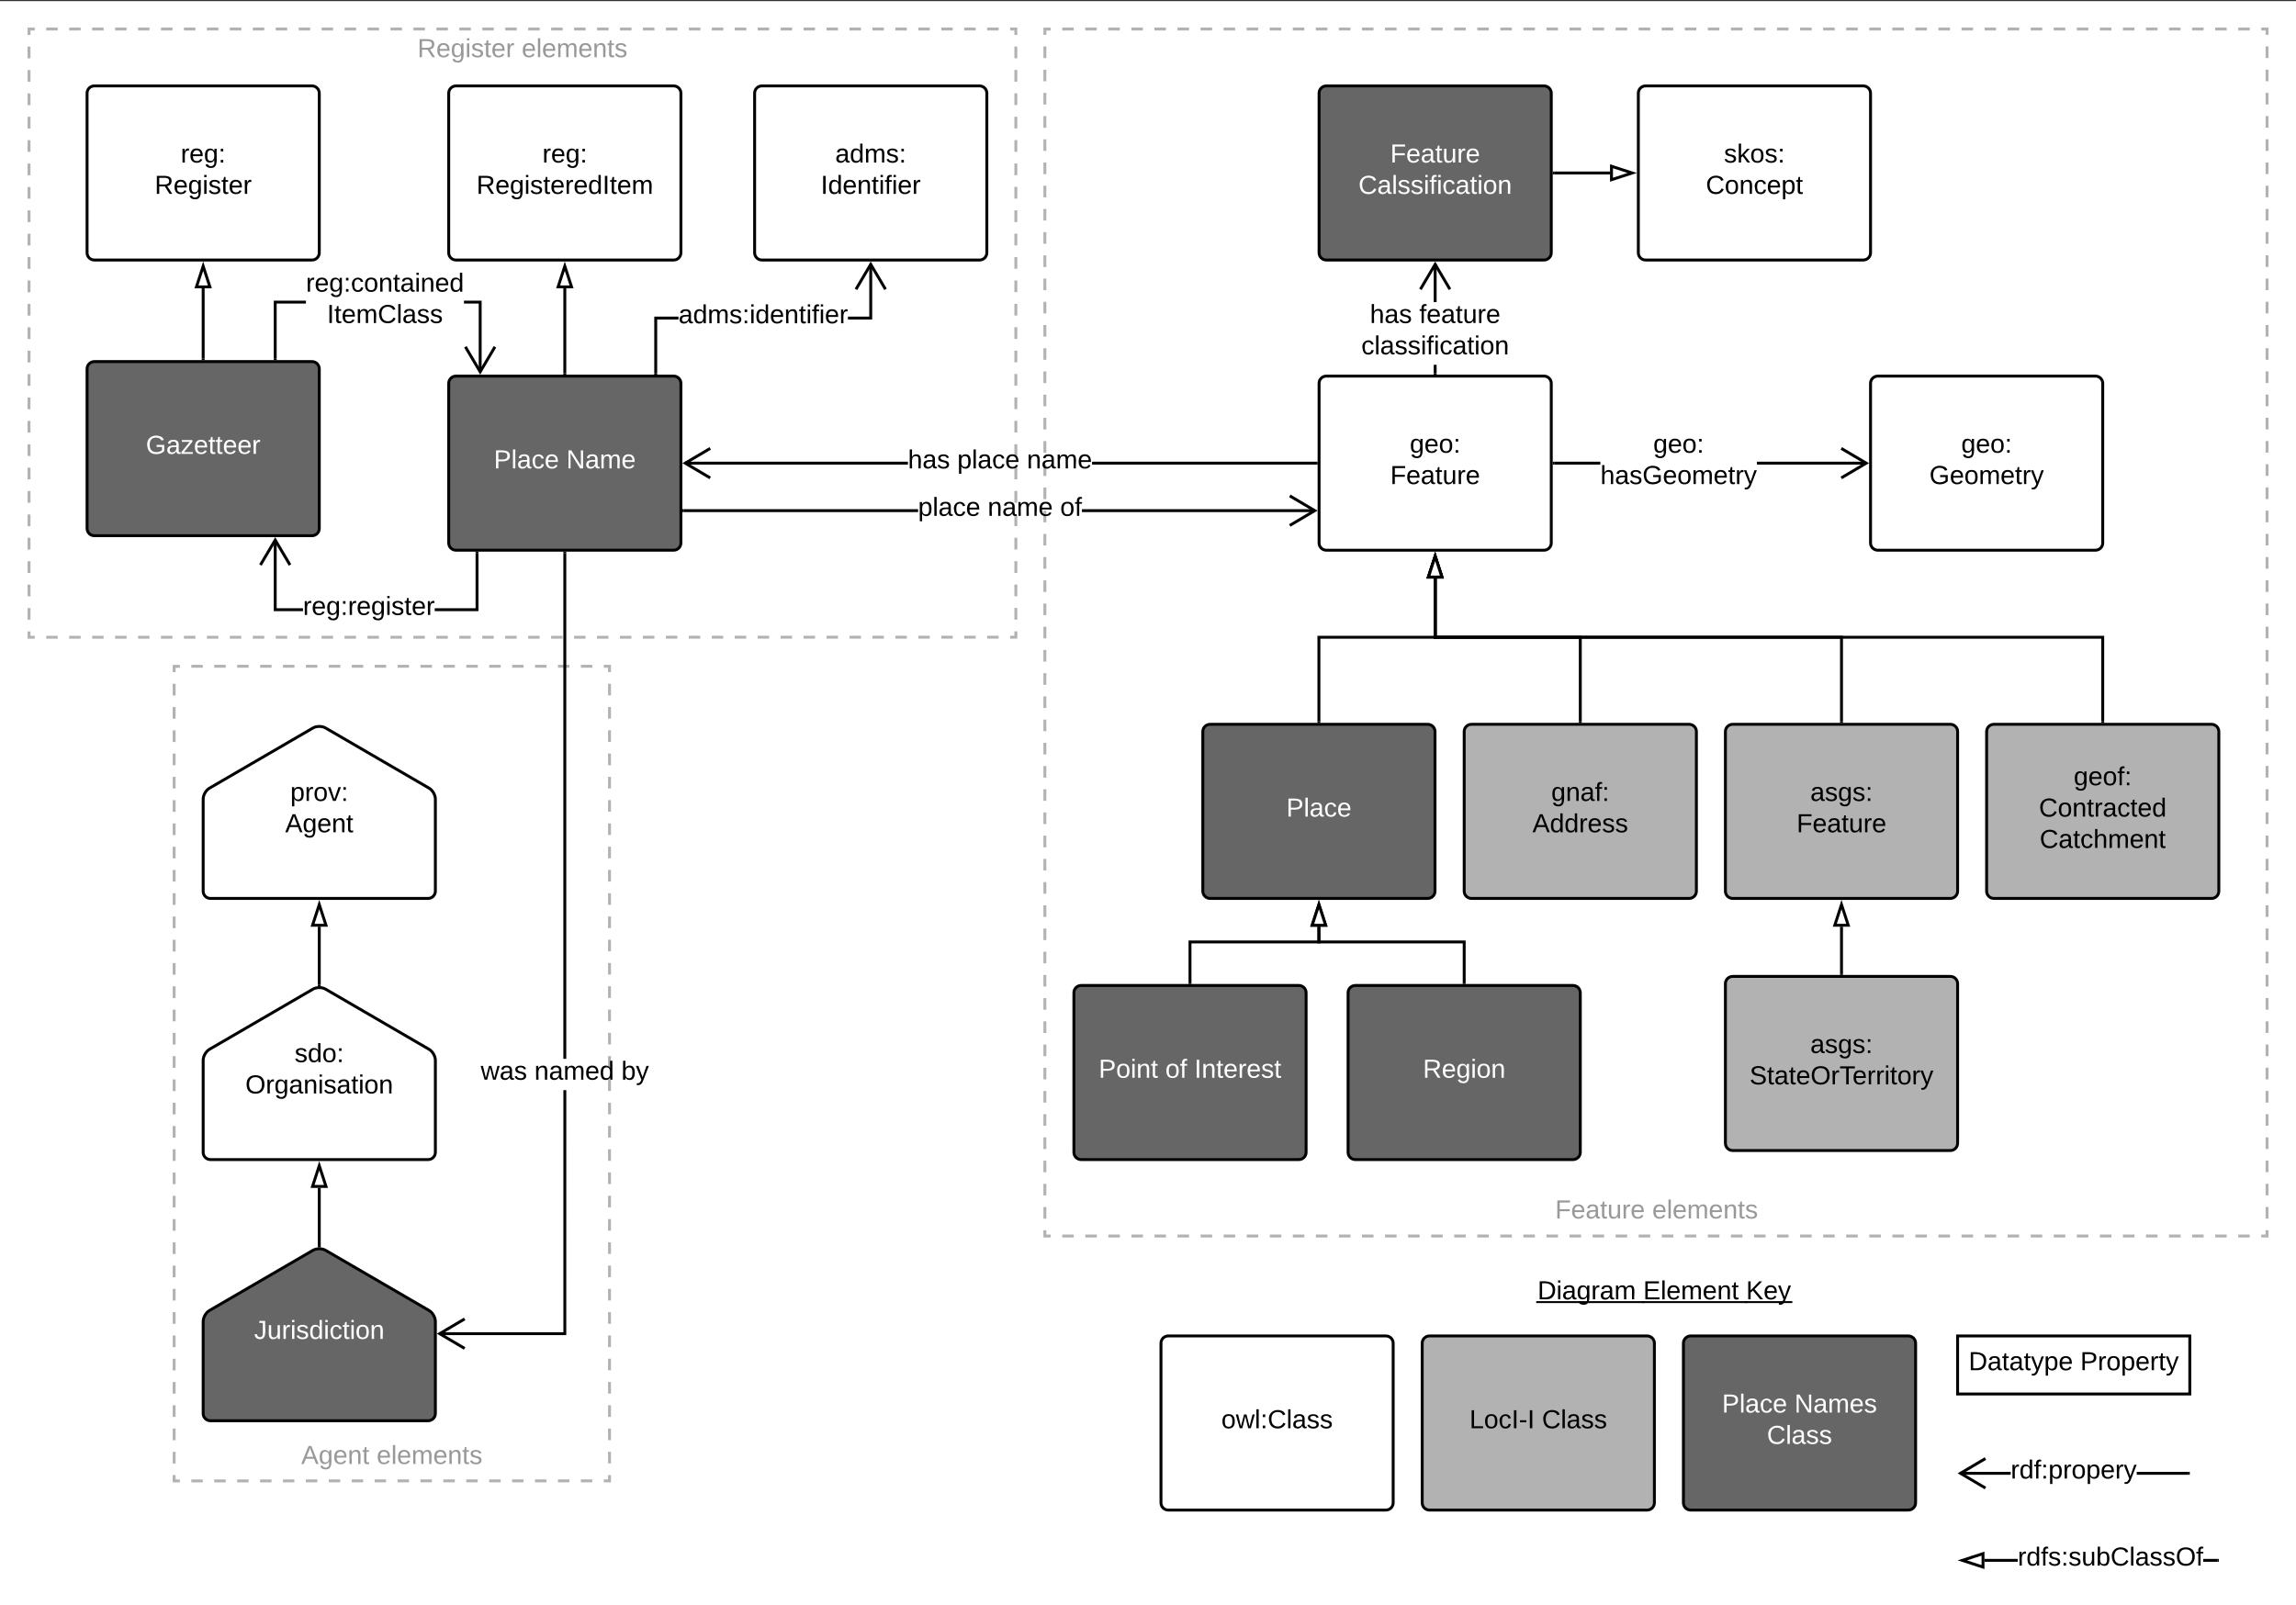 <svg xmlns="http://www.w3.org/2000/svg" xmlns:xlink="http://www.w3.org/1999/xlink" xmlns:lucid="lucid" width="1582.12" height="1106.45"><rect width="100%" height="100%" fill="#333333" stroke="none"/><g transform="translate(0 1140.779)" lucid:page-tab-id="0_0"><path d="M0-1140h1693.34V57.94H0z" fill="#fff"/><path d="M20-1120.78h680v419.22H20z" fill="#fff"/><path d="M31.86-1120.78h7.9m7.9 0h7.92m7.9 0h7.92m7.9 0h7.9m7.92 0h7.9m7.9 0h7.92m7.9 0h7.9m7.92 0h7.9m7.9 0h7.92m7.9 0h7.9m7.92 0h7.9m7.9 0h7.92m7.9 0h7.9m7.92 0h7.9m7.92 0h7.9m7.9 0H277m7.9 0h7.9m7.92 0h7.9m7.9 0h7.92m7.9 0h7.9m7.92 0h7.9m7.9 0h7.92m7.9 0h7.9m7.92 0h7.9m7.92 0h7.9m7.9 0h7.92m7.9 0h7.9m7.92 0h7.9m7.9 0h7.92m7.9 0h7.9m7.92 0h7.9m7.9 0H530m7.9 0h7.9m7.92 0h7.9m7.9 0h7.92m7.9 0h7.92m7.9 0h7.9m7.92 0h7.9m7.9 0h7.92m7.9 0h7.9m7.92 0h7.9m7.9 0h7.92m7.9 0H700v4.03m0 8.06v8.08m0 8.06v8.06m0 8.06v8.06m0 8.07v8.05m0 8.06v8.07m0 8.06v8.06m0 8.06v8.06m0 8.06v8.06m0 8.06v8.07m0 8.06v8.06m0 8.05v8.06m0 8.08v8.06m0 8.06v8.06m0 8.06v8.07m0 8.05v8.06m0 8.07v8.06m0 8.07v8.06m0 8.06v8.06m0 8.06v8.06m0 8.07v8.06m0 8.06v8.05m0 8.06v8.08m0 8.06v8.06m0 8.06v8.06m0 8.07v8.05m0 8.06v4.04h-3.95m-7.9 0h-7.92m-7.9 0h-7.9m-7.92 0h-7.9m-7.9 0h-7.9m-7.92 0h-7.9m-7.9 0h-7.92m-7.9 0h-7.9m-7.92 0h-7.9m-7.9 0h-7.92m-7.9 0h-7.9m-7.92 0h-7.9m-7.9 0h-7.92m-7.9 0h-7.9m-7.92 0h-7.9m-7.92 0h-7.9m-7.9 0H443m-7.9 0h-7.9m-7.92 0h-7.9m-7.9 0h-7.92m-7.9 0h-7.9m-7.92 0h-7.9m-7.9 0h-7.92m-7.9 0h-7.9m-7.92 0h-7.9m-7.92 0h-7.9m-7.9 0h-7.92m-7.9 0h-7.9m-7.92 0h-7.9m-7.9 0h-7.92m-7.9 0h-7.9m-7.92 0h-7.9m-7.9 0H190m-7.9 0h-7.9m-7.92 0h-7.9m-7.9 0h-7.92m-7.9 0h-7.92m-7.9 0h-7.9m-7.92 0h-7.9m-7.9 0H79.3m-7.9 0h-7.9m-7.92 0h-7.9m-7.9 0h-7.92m-7.9 0H20v-4.03m0-8.05v-8.06m0-8.08v-8.06m0-8.06v-8.06m0-8.06v-8.07m0-8.05v-8.06m0-8.07v-8.06m0-8.07v-8.06m0-8.06v-8.06m0-8.06v-8.06m0-8.07v-8.06m0-8.06v-8.05m0-8.06v-8.08m0-8.06v-8.06m0-8.06v-8.06m0-8.07v-8.05m0-8.06v-8.07m0-8.06v-8.07m0-8.06v-8.06m0-8.06v-8.06m0-8.07v-8.07m0-8.06v-8.06m0-8.05v-8.06m0-8.08v-8.06m0-8.06v-8.06m0-8.06v-8.07m0-8.05v-4.03h3.95" stroke="#b2b2b2" stroke-width="2" fill="none"/><use xlink:href="#a" transform="matrix(1,0,0,1,25,-1115.779) translate(262.625 14.4)"/><use xlink:href="#b" transform="matrix(1,0,0,1,25,-1115.779) translate(334.475 14.4)"/><path d="M720-1120.78h842.12v831.94H720z" fill="#fff"/><path d="M731.92-1120.78h7.94m7.95 0h7.95m7.94 0h7.94m7.94 0h7.95m7.94 0h7.95m7.94 0h7.95m7.95 0h7.95m7.94 0h7.94m7.95 0h7.94m7.95 0h7.94m7.95 0h7.95m7.95 0h7.94m7.94 0h7.95m7.94 0h7.95m7.94 0h7.95m7.95 0h7.95m7.94 0h7.95m7.93 0h7.94m7.95 0h7.94m7.95 0h7.95m7.95 0h7.94m7.95 0h7.93m7.94 0h7.95m7.94 0h7.95m7.95 0h7.95m7.94 0h7.95m7.93 0h7.95m7.94 0h7.94m7.95 0h7.95m7.95 0h7.94m7.95 0h7.93m7.95 0h7.94m7.94 0h7.95m7.95 0h7.95m7.94 0h7.95m7.93 0h7.95m7.94 0h7.95m7.94 0h7.95m7.95 0h7.94m7.95 0h7.93m7.95 0h7.94m7.95 0h7.94m7.95 0h7.95m7.94 0h7.95m7.93 0h7.95m7.94 0h7.95m7.94 0h7.96m7.94 0h7.94m7.95 0h7.93m7.95 0h7.94m7.95 0h7.94m7.96 0h7.94m7.94 0h3.98v4m0 8v8m0 8v8m0 8v8m0 8v8m0 8v8m0 8v8m0 8v8m0 8v8m0 8v8m0 8v8m0 8v8m0 8v8m0 8v8m0 7.98v8m0 8v8m0 8v8m0 8v8m0 8v8m0 8v8m0 8v8m0 8v8m0 8v8m0 8v8m0 8v8m0 8v8m0 8v8m0 8v8m0 8v8m0 8v8m0 8v8m0 7.98v8m0 8v8m0 8v8m0 8v8m0 8v8m0 8v8m0 8v8m0 8v8m0 8v8m0 8v8m0 8v8m0 8v8m0 8v8m0 8v8m0 8v8m0 8v8m0 8v8m0 8v7.98m0 8v8m0 8v8m0 8v8m0 8v4h-3.98m-7.94 0h-7.94m-7.95 0h-7.93m-7.95 0h-7.94m-7.95 0h-7.94m-7.96 0h-7.94m-7.94 0h-7.95m-7.93 0h-7.95m-7.94 0h-7.95m-7.94 0h-7.96m-7.94 0h-7.95m-7.94 0h-7.93m-7.95 0h-7.94m-7.95 0h-7.94m-7.96 0h-7.94m-7.95 0h-7.94m-7.93 0h-7.95m-7.94 0h-7.95m-7.94 0h-7.96m-7.94 0h-7.95m-7.94 0h-7.94m-7.94 0h-7.94m-7.95 0h-7.94m-7.96 0h-7.94m-7.95 0h-7.94m-7.94 0h-7.94m-7.94 0h-7.95m-7.94 0h-7.96m-7.94 0h-7.95m-7.94 0h-7.94m-7.94 0h-7.95m-7.94 0h-7.94m-7.96 0h-7.94m-7.95 0h-7.94m-7.94 0h-7.94m-7.95 0h-7.94m-7.94 0h-7.96m-7.94 0h-7.95m-7.94 0h-7.94m-7.94 0h-7.95m-7.94 0h-7.95m-7.94 0h-7.94m-7.95 0h-7.94m-7.94 0h-7.94m-7.95 0h-7.94m-7.95 0h-7.94m-7.94 0h-7.95m-7.94 0h-7.94m-7.94 0h-7.95m-7.94 0h-7.95m-7.94 0h-7.95m-7.95 0h-7.94m-7.94 0h-7.94m-7.95 0H720v-4m0-8v-8m0-8v-8m0-8v-8m0-8v-8m0-8v-8m0-8v-8m0-8v-8m0-8v-8m0-8v-8m0-8v-8m0-8v-8m0-8v-8m0-7.98v-8m0-8v-8m0-8v-8m0-8v-8m0-8v-8m0-8v-8m0-8v-8m0-8v-8m0-8v-8m0-8v-8m0-8v-8m0-8v-8m0-8v-8m0-8v-8m0-8v-8m0-8v-8m0-8v-8m0-8v-7.98m0-8v-8m0-8v-8m0-8v-8m0-8v-8m0-8v-8m0-8v-8m0-8v-8m0-8v-8m0-8v-8m0-8v-8m0-8v-8m0-8v-8m0-8v-8m0-8v-8m0-8v-8m0-8v-8m0-8v-7.98m0-8v-8m0-8v-8m0-8v-8m0-8v-8m0-8v-4h3.97" stroke="#b2b2b2" stroke-width="2" fill="none"/><use xlink:href="#c" transform="matrix(1,0,0,1,725,-1115.779) translate(346.6 814.8)"/><use xlink:href="#d" transform="matrix(1,0,0,1,725,-1115.779) translate(413.5 814.8)"/><path d="M120-681.56h300V-120H120z" fill="#fff"/><path d="M131.84-681.56h7.9m7.9 0h7.9m7.88 0h7.9m7.9 0h7.9m7.88 0h7.9m7.9 0h7.88m7.9 0h7.9m7.9 0h7.88m7.9 0h7.9m7.9 0h7.88m7.9 0h7.9m7.9 0h7.88m7.9 0h7.9m7.9 0H345m7.9 0h7.9m7.88 0h7.9m7.9 0h7.9m7.88 0h7.9m7.9 0H420v4m0 8.03v8.03m0 8.02v8.02m0 8.02v8.03m0 8v8.03m0 8.02v8.02m0 8.03v8.02m0 8.02v8.02m0 8.03v8m0 8.03v8.02m0 8.03v8.02m0 8.02v8.02m0 8.02v8.03m0 8v8.03m0 8.02v8.03m0 8.02v8.02m0 8.02v8.02m0 8.03v8m0 8.03v8.02m0 8.03v8.02m0 8.02v8.02m0 8.03v8.02m0 8v8.03m0 8.02v8.03m0 8.02v8.02m0 8.02v8.03m0 8.02v8m0 8.03v8.02m0 8.03v8.02m0 8.02v8.02m0 8.03v8.02m0 8v8.03m0 8.03v8.02m0 8.02v8.02m0 8.02v8.03m0 8.02v4h-3.95m-7.9 0h-7.9m-7.88 0h-7.9m-7.9 0h-7.9m-7.88 0h-7.9m-7.9 0h-7.9m-7.9 0h-7.88m-7.9 0h-7.9m-7.9 0h-7.88m-7.9 0h-7.9m-7.9 0h-7.88m-7.9 0h-7.9m-7.9 0h-7.88m-7.9 0h-7.9m-7.9 0H195m-7.9 0h-7.9m-7.88 0h-7.9m-7.9 0h-7.9m-7.88 0h-7.9m-7.9 0H120v-4m0-8.03v-8.03m0-8.02v-8.02m0-8.02v-8.02m0-8.03v-8.02m0-8v-8.03m0-8.03v-8.02m0-8.02v-8.02m0-8.03v-8.02m0-8.02v-8m0-8.03v-8.03m0-8.02v-8.02m0-8.02v-8.03m0-8.02v-8.02m0-8v-8.03m0-8.03v-8.02m0-8.02v-8.02m0-8.03v-8.02m0-8.02v-8m0-8.04v-8.02m0-8.02v-8.02m0-8.02v-8.03m0-8.02V-477m0-8v-8.04m0-8.02v-8.02m0-8.02v-8.02m0-8.03v-8.02m0-8.02v-8m0-8.04v-8.02m0-8.02v-8.02m0-8.03v-8.02m0-8.02v-8.02m0-8v-8.04m0-8.02v-8.02m0-8.02v-8.03m0-8.02v-4h3.95" stroke="#b2b2b2" stroke-width="2" fill="none"/><use xlink:href="#e" transform="matrix(1,0,0,1,125,-676.559) translate(82.55 544.8)"/><use xlink:href="#b" transform="matrix(1,0,0,1,125,-676.559) translate(134.55 544.8)"/><path d="M1348.94-220h160v40h-160z" stroke="#000" stroke-width="2" fill="#fff"/><use xlink:href="#f" transform="matrix(1,0,0,1,1353.942,-215) translate(2.575 18.6)"/><use xlink:href="#g" transform="matrix(1,0,0,1,1353.942,-215) translate(79.525 18.6)"/><path d="M1385.52-124.33h-34.76v-2h34.76zm122.42 0h-35.57v-2h35.57z"/><path d="M1508.94-124.33h-1.02v-2h1.02zM1368.63-134.65l-15.76 9.32 15.76 9.32-1.02 1.7-18.66-11.03 18.67-11.04z"/><use xlink:href="#h" transform="matrix(1,0,0,1,1385.517,-136.133) translate(0.005 14.4)"/><path d="M1390.35-64.33h-22.9v-2h22.9zm137.6 0h-9.75v-2h9.74z"/><path d="M1528.94-64.33h-1.02v-2h1.02z"/><path d="M1366.44-60.7l-14.26-4.63 14.26-4.64z" fill="#fff"/><path d="M1367.44-59.32l-18.5-6 18.5-6.03zm-12.03-6l10.04 3.25v-6.52z"/><use xlink:href="#i" transform="matrix(1,0,0,1,1390.35,-76.133) translate(0.005 14.4)"/><path d="M980-215c0-2.76 2.24-5 5-5h150c2.76 0 5 2.24 5 5v110c0 2.76-2.24 5-5 5H985c-2.76 0-5-2.24-5-5z" stroke="#000" stroke-width="2" fill="#b2b2b2"/><use xlink:href="#j" transform="matrix(1,0,0,1,988,-212) translate(24.575 55.6)"/><use xlink:href="#k" transform="matrix(1,0,0,1,988,-212) translate(74.525 55.6)"/><path d="M1160-215c0-2.76 2.24-5 5-5h150c2.76 0 5 2.24 5 5v110c0 2.76-2.24 5-5 5h-150c-2.76 0-5-2.24-5-5z" stroke="#000" stroke-width="2" fill="#666"/><use xlink:href="#l" transform="matrix(1,0,0,1,1168,-212) translate(18.575 44.8)"/><use xlink:href="#m" transform="matrix(1,0,0,1,1168,-212) translate(68.525 44.8)"/><use xlink:href="#n" transform="matrix(1,0,0,1,1168,-212) translate(49.55 66.4)"/><path d="M1054.47-273.84c0-2.76 2.24-5 5-5h190c2.76 0 5 2.24 5 5v50c0 2.76-2.24 5-5 5h-190c-2.76 0-5-2.24-5-5z" stroke="#000" stroke-opacity="0" stroke-width="2" fill="#fff" fill-opacity="0"/><use xlink:href="#o" transform="matrix(1,0,0,1,1059.471,-273.84) translate(0 28.6)"/><use xlink:href="#p" transform="matrix(1,0,0,1,1059.471,-273.84) translate(72.8 28.6)"/><use xlink:href="#q" transform="matrix(1,0,0,1,1059.471,-273.84) translate(143.7 28.6)"/><path d="M800-215c0-2.76 2.24-5 5-5h150c2.76 0 5 2.24 5 5v110c0 2.76-2.24 5-5 5H805c-2.76 0-5-2.24-5-5z" stroke="#000" stroke-width="2" fill="#fff"/><use xlink:href="#r" transform="matrix(1,0,0,1,808,-212) translate(33.6 55.6)"/><path d="M908.94-876.56c0-2.76 2.24-5 5-5h150c2.76 0 5 2.24 5 5v110c0 2.76-2.24 5-5 5h-150c-2.76 0-5-2.24-5-5z" stroke="#000" stroke-width="2" fill="#fff"/><use xlink:href="#s" transform="matrix(1,0,0,1,916.942,-873.559) translate(54.5 44.8)"/><use xlink:href="#t" transform="matrix(1,0,0,1,916.942,-873.559) translate(41.05 66.4)"/><path d="M1288.94-876.56c0-2.76 2.24-5 5-5h150c2.76 0 5 2.24 5 5v110c0 2.76-2.24 5-5 5h-150c-2.76 0-5-2.24-5-5z" stroke="#000" stroke-width="2" fill="#fff"/><use xlink:href="#s" transform="matrix(1,0,0,1,1296.942,-873.559) translate(54.5 44.8)"/><use xlink:href="#u" transform="matrix(1,0,0,1,1296.942,-873.559) translate(32.55 66.4)"/><path d="M1102.75-820.56h-31.8v-2h31.8zm183.37 0h-75.47v-2h75.47z"/><path d="M1070.97-820.56h-1.03v-2h1.03zM1287.94-821.56l-18.67 11.04-1.02-1.72 15.76-9.32-15.75-9.32 1.02-1.72z"/><use xlink:href="#v" transform="matrix(1,0,0,1,1102.747,-843.159) translate(36.455 14.4)"/><use xlink:href="#w" transform="matrix(1,0,0,1,1102.747,-843.159) translate(0.005 36)"/><path d="M828.83-636.56c0-2.76 2.24-5 5-5h150c2.76 0 5 2.24 5 5v110c0 2.76-2.24 5-5 5h-150c-2.76 0-5-2.24-5-5z" stroke="#000" stroke-width="2" fill="#666"/><use xlink:href="#x" transform="matrix(1,0,0,1,836.833,-633.559) translate(49.525 55.6)"/><path d="M740-456.56c0-2.76 2.24-5 5-5h150c2.76 0 5 2.24 5 5v110c0 2.76-2.24 5-5 5H745c-2.76 0-5-2.24-5-5z" stroke="#000" stroke-width="2" fill="#666"/><use xlink:href="#y" transform="matrix(1,0,0,1,748,-453.559) translate(9.05 55.6)"/><use xlink:href="#z" transform="matrix(1,0,0,1,748,-453.559) translate(55 55.6)"/><use xlink:href="#A" transform="matrix(1,0,0,1,748,-453.559) translate(75 55.6)"/><path d="M928.94-456.56c0-2.76 2.24-5 5-5h150c2.76 0 5 2.24 5 5v110c0 2.76-2.24 5-5 5h-150c-2.76 0-5-2.24-5-5z" stroke="#000" stroke-width="2" fill="#666"/><use xlink:href="#B" transform="matrix(1,0,0,1,936.942,-453.559) translate(43.55 55.6)"/><path d="M1008.94-636.56c0-2.76 2.24-5 5-5h150c2.76 0 5 2.24 5 5v110c0 2.76-2.24 5-5 5h-150c-2.76 0-5-2.24-5-5z" stroke="#000" stroke-width="2" fill="#b2b2b2"/><use xlink:href="#C" transform="matrix(1,0,0,1,1016.942,-633.559) translate(52 44.8)"/><use xlink:href="#D" transform="matrix(1,0,0,1,1016.942,-633.559) translate(39.025 66.4)"/><path d="M1188.94-462.8c0-2.77 2.24-5 5-5h150c2.76 0 5 2.23 5 5v110c0 2.75-2.24 5-5 5h-150c-2.76 0-5-2.25-5-5z" stroke="#000" stroke-width="2" fill="#b2b2b2"/><use xlink:href="#E" transform="matrix(1,0,0,1,1196.942,-459.81) translate(50.5 44.8)"/><use xlink:href="#F" transform="matrix(1,0,0,1,1196.942,-459.81) translate(8.65 66.4)"/><path d="M1188.94-636.56c0-2.76 2.24-5 5-5h150c2.76 0 5 2.24 5 5v110c0 2.76-2.24 5-5 5h-150c-2.76 0-5-2.24-5-5z" stroke="#000" stroke-width="2" fill="#b2b2b2"/><use xlink:href="#E" transform="matrix(1,0,0,1,1196.942,-633.559) translate(50.5 44.8)"/><use xlink:href="#t" transform="matrix(1,0,0,1,1196.942,-633.559) translate(41.05 66.4)"/><path d="M1268.94-469.8v-32.26" stroke="#000" stroke-width="2" fill="none"/><path d="M1269.94-468.8h-2v-1.04h2z"/><path d="M1268.94-517.32l4.64 14.26h-9.27z" stroke="#000" stroke-width="2" fill="#fff"/><path d="M1088.94-643.56v-58h-100v-40.5" stroke="#000" stroke-width="2" fill="none"/><path d="M1089.94-642.56h-2v-1.02h2z"/><path d="M988.94-757.32l4.64 14.26h-9.27z" stroke="#000" stroke-width="2" fill="#fff"/><path d="M60-886.56c0-2.76 2.24-5 5-5h150c2.76 0 5 2.24 5 5v110c0 2.76-2.24 5-5 5H65c-2.76 0-5-2.24-5-5z" stroke="#000" stroke-width="2" fill="#666"/><use xlink:href="#G" transform="matrix(1,0,0,1,68,-883.559) translate(32.525 55.6)"/><path d="M60-1076.56c0-2.76 2.24-5 5-5h150c2.76 0 5 2.24 5 5v110c0 2.76-2.24 5-5 5H65c-2.76 0-5-2.24-5-5z" stroke="#000" stroke-width="2" fill="#fff"/><use xlink:href="#H" transform="matrix(1,0,0,1,68,-1073.559) translate(56.525 44.8)"/><use xlink:href="#I" transform="matrix(1,0,0,1,68,-1073.559) translate(38.575 66.4)"/><path d="M140-893.56v-48.5" stroke="#000" stroke-width="2" fill="none"/><path d="M141-892.56h-2v-1.02h2z"/><path d="M140-957.32l4.64 14.26h-9.28zM140-590.04c0-2.76 1.94-6.13 4.32-7.5l71.36-41.5c2.38-1.4 6.26-1.4 8.64 0l71.36 41.5c2.38 1.37 4.32 4.74 4.32 7.5v63.48c0 2.76-2.24 5-5 5H145c-2.76 0-5-2.24-5-5z" stroke="#000" stroke-width="2" fill="#fff"/><use xlink:href="#J" transform="matrix(1,0,0,1,140,-641.559) translate(60.025 52.8)"/><use xlink:href="#K" transform="matrix(1,0,0,1,140,-641.559) translate(56.5 74.4)"/><path d="M140-410.04c0-2.76 1.94-6.13 4.32-7.5l71.36-41.5c2.38-1.4 6.26-1.4 8.64 0l71.36 41.5c2.38 1.37 4.32 4.74 4.32 7.5v63.48c0 2.76-2.24 5-5 5H145c-2.76 0-5-2.24-5-5z" stroke="#000" stroke-width="2" fill="#fff"/><use xlink:href="#L" transform="matrix(1,0,0,1,140,-461.559) translate(63 52.8)"/><use xlink:href="#M" transform="matrix(1,0,0,1,140,-461.559) translate(29.075 74.4)"/><path d="M220-462.06v-40" stroke="#000" stroke-width="2" fill="none"/><path d="M221-461l-1.38-.1-.62.1v-1.08h2z"/><path d="M220-517.32l4.64 14.26h-9.28zM309.2-1076.56c0-2.76 2.25-5 5-5h150c2.77 0 5 2.24 5 5v110c0 2.76-2.23 5-5 5h-150c-2.75 0-5-2.24-5-5z" stroke="#000" stroke-width="2" fill="#fff"/><use xlink:href="#H" transform="matrix(1,0,0,1,317.212,-1073.559) translate(56.525 44.8)"/><use xlink:href="#N" transform="matrix(1,0,0,1,317.212,-1073.559) translate(11.1 66.4)"/><path d="M309.2-876.56c0-2.76 2.25-5 5-5h150c2.77 0 5 2.24 5 5v110c0 2.76-2.23 5-5 5h-150c-2.75 0-5-2.24-5-5z" stroke="#000" stroke-width="2" fill="#666"/><use xlink:href="#l" transform="matrix(1,0,0,1,317.212,-873.559) translate(23.075 55.6)"/><use xlink:href="#O" transform="matrix(1,0,0,1,317.212,-873.559) translate(73.025 55.6)"/><path d="M908.94-1076.56c0-2.76 2.24-5 5-5h150c2.76 0 5 2.24 5 5v110c0 2.76-2.24 5-5 5h-150c-2.76 0-5-2.24-5-5z" stroke="#000" stroke-width="2" fill="#666"/><use xlink:href="#P" transform="matrix(1,0,0,1,916.942,-1073.559) translate(41.05 44.8)"/><use xlink:href="#Q" transform="matrix(1,0,0,1,916.942,-1073.559) translate(19.125 66.4)"/><path d="M1128.94-1076.56c0-2.76 2.24-5 5-5h150c2.76 0 5 2.24 5 5v110c0 2.76-2.24 5-5 5h-150c-2.76 0-5-2.24-5-5z" stroke="#000" stroke-width="2" fill="#fff"/><use xlink:href="#R" transform="matrix(1,0,0,1,1136.942,-1073.559) translate(51 44.8)"/><use xlink:href="#S" transform="matrix(1,0,0,1,1136.942,-1073.559) translate(38.525 66.4)"/><path d="M1070.94-1021.56h38.5" stroke="#000" stroke-width="2" fill="none"/><path d="M1070.97-1020.56h-1.03v-2h1.03z"/><path d="M1124.7-1021.56l-14.26 4.64v-9.27z" stroke="#000" stroke-width="2" fill="#fff"/><path d="M389.2-883.56v-58.5" stroke="#000" stroke-width="2" fill="none"/><path d="M390.2-882.56h-2v-1.02h2z"/><path d="M389.2-957.32l4.65 14.26h-9.27z" stroke="#000" stroke-width="2" fill="#fff"/><path d="M190.64-721.56h18.13v2h-20.13v-49.18h2zm139.06 2h-30.13v-2h28.13v-38h2z"/><path d="M329.7-759.53h-2v-1.03h2zM200.7-751.9l-1.74 1.03-9.32-15.76-9.32 15.76-1.72-1.02 11.04-18.66z"/><use xlink:href="#T" transform="matrix(1,0,0,1,208.771,-731.359) translate(0 14.4)"/><path d="M390.2-220.56h-87.38v-2h85.4v-166.86h2zm0-190.46h-2v-348.54h2z"/><path d="M390.2-759.53h-2v-1.03h2zM320.7-230.88l-15.77 9.32 15.76 9.32-1.03 1.72L301-221.56l18.67-11.04z"/><use xlink:href="#U" transform="matrix(1,0,0,1,331.262,-411.02) translate(0 14.4)"/><use xlink:href="#V" transform="matrix(1,0,0,1,331.262,-411.02) translate(36.95 14.4)"/><use xlink:href="#W" transform="matrix(1,0,0,1,331.262,-411.02) translate(96.9 14.4)"/><path d="M520-1076.56c0-2.76 2.24-5 5-5h150c2.76 0 5 2.24 5 5v110c0 2.76-2.24 5-5 5H525c-2.76 0-5-2.24-5-5z" stroke="#000" stroke-width="2" fill="#fff"/><use xlink:href="#X" transform="matrix(1,0,0,1,528,-1073.559) translate(47.525 44.8)"/><use xlink:href="#Y" transform="matrix(1,0,0,1,528,-1073.559) translate(37.575 66.4)"/><path d="M467.54-920.56h-14.7v37h-2v-39h16.7zm133.46 0h-16.7v-2H599v-36.18h2z"/><path d="M452.83-882.56h-2v-1.02h2zM611.04-941.9l-1.72 1.03-9.32-15.76-9.32 15.76-1.72-1.02L600-960.55z"/><use xlink:href="#Z" transform="matrix(1,0,0,1,467.54,-932.359) translate(0 14.4)"/><path d="M989.94-883.56h-2v-5.8h2zm0-49h-2v-26.18h2z"/><path d="M989.94-882.56h-2v-1.02h2zM999.98-941.9l-1.72 1.03-9.32-15.76-9.32 15.76-1.72-1.02 11.04-18.66z"/><use xlink:href="#aa" transform="matrix(1,0,0,1,938.042,-932.559) translate(5.93 14.4)"/><use xlink:href="#ab" transform="matrix(1,0,0,1,938.042,-932.559) translate(39.93 14.4)"/><use xlink:href="#ac" transform="matrix(1,0,0,1,938.042,-932.559) translate(0.005 36)"/><path d="M140-230.04c0-2.76 1.94-6.13 4.32-7.5l71.36-41.5c2.38-1.4 6.26-1.4 8.64 0l71.36 41.5c2.38 1.37 4.32 4.74 4.32 7.5v63.48c0 2.76-2.24 5-5 5H145c-2.76 0-5-2.24-5-5z" stroke="#000" stroke-width="2" fill="#666"/><use xlink:href="#ad" transform="matrix(1,0,0,1,140,-281.559) translate(35.1 63.6)"/><path d="M1368.94-636.56c0-2.76 2.24-5 5-5h150c2.76 0 5 2.24 5 5v110c0 2.76-2.24 5-5 5h-150c-2.76 0-5-2.24-5-5z" stroke="#000" stroke-width="2" fill="#b2b2b2"/><use xlink:href="#ae" transform="matrix(1,0,0,1,1376.942,-633.559) translate(52 34)"/><use xlink:href="#af" transform="matrix(1,0,0,1,1376.942,-633.559) translate(28.05 55.6)"/><use xlink:href="#ag" transform="matrix(1,0,0,1,1376.942,-633.559) translate(28.55 77.2)"/><path d="M1448.94-643.56v-58h-460v-40.5" stroke="#000" stroke-width="2" fill="none"/><path d="M1449.94-642.56h-2v-1.02h2z"/><path d="M988.94-757.32l4.64 14.26h-9.27z" stroke="#000" stroke-width="2" fill="#fff"/><path d="M331.88-884.38h-2v-47.18H319.7v-2h12.18zM210.8-931.56h-20.16v38h-2v-40h22.17z"/><path d="M190.64-892.56h-2v-1.02h2zM341.92-901.23l-11.04 18.67-11.05-18.67 1.73-1.02 9.32 15.76 9.32-15.75z"/><g><use xlink:href="#ah" transform="matrix(1,0,0,1,210.81,-954.159) translate(0.005 14.4)"/><use xlink:href="#ai" transform="matrix(1,0,0,1,210.81,-954.159) translate(14.53 36)"/></g><path d="M220-282.06v-40" stroke="#000" stroke-width="2" fill="none"/><path d="M221-281l-1.38-.1-.62.1v-1.08h2z"/><path d="M220-337.32l4.64 14.26h-9.28z" stroke="#000" stroke-width="2" fill="#fff"/><path d="M820-463.56v-28h88.83v-10.5" stroke="#000" stroke-width="2" fill="none"/><path d="M821-462.56h-2v-1.02h2z"/><path d="M908.83-517.32l4.64 14.26h-9.27z" stroke="#000" stroke-width="2" fill="#fff"/><path d="M1008.94-463.56v-28h-100.1v-10.5" stroke="#000" stroke-width="2" fill="none"/><path d="M1009.94-462.56h-2v-1.02h2z"/><path d="M908.83-517.32l4.64 14.26h-9.27z" stroke="#000" stroke-width="2" fill="#fff"/><path d="M908.83-643.56v-58h80.1v-40.5" stroke="#000" stroke-width="2" fill="none"/><path d="M909.83-642.56h-2v-1.02h2z"/><path d="M988.94-757.32l4.64 14.26h-9.27z" stroke="#000" stroke-width="2" fill="#fff"/><path d="M625.63-820.56h-153.6v-2h153.6zm281.3 0h-154.4v-2h154.4z"/><path d="M907.94-820.56h-1.02v-2h1.02zM489.9-830.88l-15.76 9.32 15.76 9.32-1.02 1.72-18.67-11.04 18.68-11.04z"/><g><use xlink:href="#aa" transform="matrix(1,0,0,1,625.627,-832.359) translate(0 14.4)"/><use xlink:href="#aj" transform="matrix(1,0,0,1,625.627,-832.359) translate(34 14.4)"/><use xlink:href="#ak" transform="matrix(1,0,0,1,625.627,-832.359) translate(81.95 14.4)"/></g><path d="M1268.94-643.56v-58h-280v-40.5" stroke="#000" stroke-width="2" fill="none"/><path d="M1269.94-642.56h-2v-1.02h2z"/><path d="M988.94-757.32l4.64 14.26h-9.27z" stroke="#000" stroke-width="2" fill="#fff"/><path d="M632.63-787.83H471.2v-2h161.43zm273.5 0h-160.6v-2h160.6z"/><path d="M471.24-787.83h-1.03v-2h1.04zM907.94-788.83l-18.67 11.04-1.02-1.7 15.76-9.33-15.75-9.33 1.02-1.72z"/><g><use xlink:href="#al" transform="matrix(1,0,0,1,632.627,-799.635) translate(0 14.4)"/><use xlink:href="#am" transform="matrix(1,0,0,1,632.627,-799.635) translate(47.95 14.4)"/><use xlink:href="#an" transform="matrix(1,0,0,1,632.627,-799.635) translate(97.9 14.4)"/></g><defs><path fill="#999" d="M233-177c-1 41-23 64-60 70L243 0h-38l-65-103H63V0H30v-248c88 3 205-21 203 71zM63-129c60-2 137 13 137-47 0-61-80-42-137-45v92" id="ao"/><path fill="#999" d="M100-194c63 0 86 42 84 106H49c0 40 14 67 53 68 26 1 43-12 49-29l28 8c-11 28-37 45-77 45C44 4 14-33 15-96c1-61 26-98 85-98zm52 81c6-60-76-77-97-28-3 7-6 17-6 28h103" id="ap"/><path fill="#999" d="M177-190C167-65 218 103 67 71c-23-6-38-20-44-43l32-5c15 47 100 32 89-28v-30C133-14 115 1 83 1 29 1 15-40 15-95c0-56 16-97 71-98 29-1 48 16 59 35 1-10 0-23 2-32h30zM94-22c36 0 50-32 50-73 0-42-14-75-50-75-39 0-46 34-46 75s6 73 46 73" id="aq"/><path fill="#999" d="M24-231v-30h32v30H24zM24 0v-190h32V0H24" id="ar"/><path fill="#999" d="M135-143c-3-34-86-38-87 0 15 53 115 12 119 90S17 21 10-45l28-5c4 36 97 45 98 0-10-56-113-15-118-90-4-57 82-63 122-42 12 7 21 19 24 35" id="as"/><path fill="#999" d="M59-47c-2 24 18 29 38 22v24C64 9 27 4 27-40v-127H5v-23h24l9-43h21v43h35v23H59v120" id="at"/><path fill="#999" d="M114-163C36-179 61-72 57 0H25l-1-190h30c1 12-1 29 2 39 6-27 23-49 58-41v29" id="au"/><g id="a"><use transform="matrix(0.05,0,0,0.05,0,0)" xlink:href="#ao"/><use transform="matrix(0.05,0,0,0.05,12.95,0)" xlink:href="#ap"/><use transform="matrix(0.05,0,0,0.05,22.95,0)" xlink:href="#aq"/><use transform="matrix(0.05,0,0,0.05,32.95,0)" xlink:href="#ar"/><use transform="matrix(0.05,0,0,0.05,36.9,0)" xlink:href="#as"/><use transform="matrix(0.05,0,0,0.05,45.9,0)" xlink:href="#at"/><use transform="matrix(0.05,0,0,0.05,50.9,0)" xlink:href="#ap"/><use transform="matrix(0.05,0,0,0.05,60.9,0)" xlink:href="#au"/></g><path fill="#999" d="M24 0v-261h32V0H24" id="av"/><path fill="#999" d="M210-169c-67 3-38 105-44 169h-31v-121c0-29-5-50-35-48C34-165 62-65 56 0H25l-1-190h30c1 10-1 24 2 32 10-44 99-50 107 0 11-21 27-35 58-36 85-2 47 119 55 194h-31v-121c0-29-5-49-35-48" id="aw"/><path fill="#999" d="M117-194c89-4 53 116 60 194h-32v-121c0-31-8-49-39-48C34-167 62-67 57 0H25l-1-190h30c1 10-1 24 2 32 11-22 29-35 61-36" id="ax"/><g id="b"><use transform="matrix(0.05,0,0,0.05,0,0)" xlink:href="#ap"/><use transform="matrix(0.05,0,0,0.05,10,0)" xlink:href="#av"/><use transform="matrix(0.05,0,0,0.05,13.95,0)" xlink:href="#ap"/><use transform="matrix(0.05,0,0,0.05,23.95,0)" xlink:href="#aw"/><use transform="matrix(0.05,0,0,0.05,38.9,0)" xlink:href="#ap"/><use transform="matrix(0.05,0,0,0.05,48.9,0)" xlink:href="#ax"/><use transform="matrix(0.05,0,0,0.05,58.9,0)" xlink:href="#at"/><use transform="matrix(0.05,0,0,0.05,63.9,0)" xlink:href="#as"/></g><path fill="#999" d="M63-220v92h138v28H63V0H30v-248h175v28H63" id="ay"/><path fill="#999" d="M141-36C126-15 110 5 73 4 37 3 15-17 15-53c-1-64 63-63 125-63 3-35-9-54-41-54-24 1-41 7-42 31l-33-3c5-37 33-52 76-52 45 0 72 20 72 64v82c-1 20 7 32 28 27v20c-31 9-61-2-59-35zM48-53c0 20 12 33 32 33 41-3 63-29 60-74-43 2-92-5-92 41" id="az"/><path fill="#999" d="M84 4C-5 8 30-112 23-190h32v120c0 31 7 50 39 49 72-2 45-101 50-169h31l1 190h-30c-1-10 1-25-2-33-11 22-28 36-60 37" id="aA"/><g id="c"><use transform="matrix(0.05,0,0,0.05,0,0)" xlink:href="#ay"/><use transform="matrix(0.05,0,0,0.05,10.95,0)" xlink:href="#ap"/><use transform="matrix(0.05,0,0,0.05,20.95,0)" xlink:href="#az"/><use transform="matrix(0.05,0,0,0.05,30.95,0)" xlink:href="#at"/><use transform="matrix(0.05,0,0,0.05,35.95,0)" xlink:href="#aA"/><use transform="matrix(0.05,0,0,0.05,45.95,0)" xlink:href="#au"/><use transform="matrix(0.05,0,0,0.05,51.9,0)" xlink:href="#ap"/></g><g id="d"><use transform="matrix(0.05,0,0,0.05,0,0)" xlink:href="#ap"/><use transform="matrix(0.05,0,0,0.05,10,0)" xlink:href="#av"/><use transform="matrix(0.05,0,0,0.05,13.95,0)" xlink:href="#ap"/><use transform="matrix(0.05,0,0,0.05,23.95,0)" xlink:href="#aw"/><use transform="matrix(0.05,0,0,0.05,38.9,0)" xlink:href="#ap"/><use transform="matrix(0.05,0,0,0.05,48.9,0)" xlink:href="#ax"/><use transform="matrix(0.05,0,0,0.05,58.9,0)" xlink:href="#at"/><use transform="matrix(0.05,0,0,0.05,63.9,0)" xlink:href="#as"/></g><path fill="#999" d="M205 0l-28-72H64L36 0H1l101-248h38L239 0h-34zm-38-99l-47-123c-12 45-31 82-46 123h93" id="aB"/><g id="e"><use transform="matrix(0.05,0,0,0.05,0,0)" xlink:href="#aB"/><use transform="matrix(0.05,0,0,0.05,12,0)" xlink:href="#aq"/><use transform="matrix(0.05,0,0,0.05,22,0)" xlink:href="#ap"/><use transform="matrix(0.05,0,0,0.05,32,0)" xlink:href="#ax"/><use transform="matrix(0.05,0,0,0.05,42,0)" xlink:href="#at"/></g><path d="M30-248c118-7 216 8 213 122C240-48 200 0 122 0H30v-248zM63-27c89 8 146-16 146-99s-60-101-146-95v194" id="aC"/><path d="M141-36C126-15 110 5 73 4 37 3 15-17 15-53c-1-64 63-63 125-63 3-35-9-54-41-54-24 1-41 7-42 31l-33-3c5-37 33-52 76-52 45 0 72 20 72 64v82c-1 20 7 32 28 27v20c-31 9-61-2-59-35zM48-53c0 20 12 33 32 33 41-3 63-29 60-74-43 2-92-5-92 41" id="aD"/><path d="M59-47c-2 24 18 29 38 22v24C64 9 27 4 27-40v-127H5v-23h24l9-43h21v43h35v23H59v120" id="aE"/><path d="M179-190L93 31C79 59 56 82 12 73V49c39 6 53-20 64-50L1-190h34L92-34l54-156h33" id="aF"/><path d="M115-194c55 1 70 41 70 98S169 2 115 4C84 4 66-9 55-30l1 105H24l-1-265h31l2 30c10-21 28-34 59-34zm-8 174c40 0 45-34 45-75s-6-73-45-74c-42 0-51 32-51 76 0 43 10 73 51 73" id="aG"/><path d="M100-194c63 0 86 42 84 106H49c0 40 14 67 53 68 26 1 43-12 49-29l28 8c-11 28-37 45-77 45C44 4 14-33 15-96c1-61 26-98 85-98zm52 81c6-60-76-77-97-28-3 7-6 17-6 28h103" id="aH"/><g id="f"><use transform="matrix(0.05,0,0,0.05,0,0)" xlink:href="#aC"/><use transform="matrix(0.05,0,0,0.05,12.95,0)" xlink:href="#aD"/><use transform="matrix(0.05,0,0,0.05,22.95,0)" xlink:href="#aE"/><use transform="matrix(0.05,0,0,0.05,27.95,0)" xlink:href="#aD"/><use transform="matrix(0.05,0,0,0.05,37.95,0)" xlink:href="#aE"/><use transform="matrix(0.05,0,0,0.05,42.95,0)" xlink:href="#aF"/><use transform="matrix(0.05,0,0,0.05,51.95,0)" xlink:href="#aG"/><use transform="matrix(0.05,0,0,0.05,61.95,0)" xlink:href="#aH"/></g><path d="M30-248c87 1 191-15 191 75 0 78-77 80-158 76V0H30v-248zm33 125c57 0 124 11 124-50 0-59-68-47-124-48v98" id="aI"/><path d="M114-163C36-179 61-72 57 0H25l-1-190h30c1 12-1 29 2 39 6-27 23-49 58-41v29" id="aJ"/><path d="M100-194c62-1 85 37 85 99 1 63-27 99-86 99S16-35 15-95c0-66 28-99 85-99zM99-20c44 1 53-31 53-75 0-43-8-75-51-75s-53 32-53 75 10 74 51 75" id="aK"/><g id="g"><use transform="matrix(0.05,0,0,0.05,0,0)" xlink:href="#aI"/><use transform="matrix(0.05,0,0,0.05,12,0)" xlink:href="#aJ"/><use transform="matrix(0.05,0,0,0.05,17.95,0)" xlink:href="#aK"/><use transform="matrix(0.05,0,0,0.05,27.95,0)" xlink:href="#aG"/><use transform="matrix(0.05,0,0,0.05,37.95,0)" xlink:href="#aH"/><use transform="matrix(0.05,0,0,0.05,47.95,0)" xlink:href="#aJ"/><use transform="matrix(0.05,0,0,0.05,53.9,0)" xlink:href="#aE"/><use transform="matrix(0.05,0,0,0.05,58.9,0)" xlink:href="#aF"/></g><path d="M85-194c31 0 48 13 60 33l-1-100h32l1 261h-30c-2-10 0-23-3-31C134-8 116 4 85 4 32 4 16-35 15-94c0-66 23-100 70-100zm9 24c-40 0-46 34-46 75 0 40 6 74 45 74 42 0 51-32 51-76 0-42-9-74-50-73" id="aL"/><path d="M101-234c-31-9-42 10-38 44h38v23H63V0H32v-167H5v-23h27c-7-52 17-82 69-68v24" id="aM"/><path d="M33-154v-36h34v36H33zM33 0v-36h34V0H33" id="aN"/><g id="h"><use transform="matrix(0.05,0,0,0.05,0,0)" xlink:href="#aJ"/><use transform="matrix(0.05,0,0,0.05,5.95,0)" xlink:href="#aL"/><use transform="matrix(0.05,0,0,0.05,15.95,0)" xlink:href="#aM"/><use transform="matrix(0.05,0,0,0.05,20.95,0)" xlink:href="#aN"/><use transform="matrix(0.05,0,0,0.05,25.95,0)" xlink:href="#aG"/><use transform="matrix(0.05,0,0,0.05,35.95,0)" xlink:href="#aJ"/><use transform="matrix(0.05,0,0,0.05,41.9,0)" xlink:href="#aK"/><use transform="matrix(0.05,0,0,0.05,51.9,0)" xlink:href="#aG"/><use transform="matrix(0.05,0,0,0.05,61.9,0)" xlink:href="#aH"/><use transform="matrix(0.05,0,0,0.05,71.9,0)" xlink:href="#aJ"/><use transform="matrix(0.05,0,0,0.05,77.85,0)" xlink:href="#aF"/></g><path d="M135-143c-3-34-86-38-87 0 15 53 115 12 119 90S17 21 10-45l28-5c4 36 97 45 98 0-10-56-113-15-118-90-4-57 82-63 122-42 12 7 21 19 24 35" id="aO"/><path d="M84 4C-5 8 30-112 23-190h32v120c0 31 7 50 39 49 72-2 45-101 50-169h31l1 190h-30c-1-10 1-25-2-33-11 22-28 36-60 37" id="aP"/><path d="M115-194c53 0 69 39 70 98 0 66-23 100-70 100C84 3 66-7 56-30L54 0H23l1-261h32v101c10-23 28-34 59-34zm-8 174c40 0 45-34 45-75 0-40-5-75-45-74-42 0-51 32-51 76 0 43 10 73 51 73" id="aQ"/><path d="M212-179c-10-28-35-45-73-45-59 0-87 40-87 99 0 60 29 101 89 101 43 0 62-24 78-52l27 14C228-24 195 4 139 4 59 4 22-46 18-125c-6-104 99-153 187-111 19 9 31 26 39 46" id="aR"/><path d="M24 0v-261h32V0H24" id="aS"/><path d="M140-251c81 0 123 46 123 126C263-46 219 4 140 4 59 4 17-45 17-125s42-126 123-126zm0 227c63 0 89-41 89-101s-29-99-89-99c-61 0-89 39-89 99S79-25 140-24" id="aT"/><g id="i"><use transform="matrix(0.05,0,0,0.05,0,0)" xlink:href="#aJ"/><use transform="matrix(0.05,0,0,0.05,5.95,0)" xlink:href="#aL"/><use transform="matrix(0.05,0,0,0.05,15.95,0)" xlink:href="#aM"/><use transform="matrix(0.05,0,0,0.05,20.95,0)" xlink:href="#aO"/><use transform="matrix(0.05,0,0,0.05,29.95,0)" xlink:href="#aN"/><use transform="matrix(0.05,0,0,0.05,34.95,0)" xlink:href="#aO"/><use transform="matrix(0.05,0,0,0.05,43.95,0)" xlink:href="#aP"/><use transform="matrix(0.05,0,0,0.05,53.95,0)" xlink:href="#aQ"/><use transform="matrix(0.05,0,0,0.05,63.95,0)" xlink:href="#aR"/><use transform="matrix(0.05,0,0,0.05,76.9,0)" xlink:href="#aS"/><use transform="matrix(0.05,0,0,0.05,80.85,0)" xlink:href="#aD"/><use transform="matrix(0.05,0,0,0.05,90.85,0)" xlink:href="#aO"/><use transform="matrix(0.05,0,0,0.05,99.85,0)" xlink:href="#aO"/><use transform="matrix(0.05,0,0,0.05,108.85,0)" xlink:href="#aT"/><use transform="matrix(0.05,0,0,0.05,122.85,0)" xlink:href="#aM"/></g><path d="M30 0v-248h33v221h125V0H30" id="aU"/><path d="M96-169c-40 0-48 33-48 73s9 75 48 75c24 0 41-14 43-38l32 2c-6 37-31 61-74 61-59 0-76-41-82-99-10-93 101-131 147-64 4 7 5 14 7 22l-32 3c-4-21-16-35-41-35" id="aV"/><path d="M33 0v-248h34V0H33" id="aW"/><path d="M16-82v-28h88v28H16" id="aX"/><g id="j"><use transform="matrix(0.05,0,0,0.05,0,0)" xlink:href="#aU"/><use transform="matrix(0.05,0,0,0.05,10,0)" xlink:href="#aK"/><use transform="matrix(0.05,0,0,0.05,20,0)" xlink:href="#aV"/><use transform="matrix(0.05,0,0,0.05,29,0)" xlink:href="#aW"/><use transform="matrix(0.05,0,0,0.05,34,0)" xlink:href="#aX"/><use transform="matrix(0.05,0,0,0.05,39.95,0)" xlink:href="#aW"/></g><g id="k"><use transform="matrix(0.05,0,0,0.05,0,0)" xlink:href="#aR"/><use transform="matrix(0.05,0,0,0.05,12.95,0)" xlink:href="#aS"/><use transform="matrix(0.05,0,0,0.05,16.9,0)" xlink:href="#aD"/><use transform="matrix(0.05,0,0,0.05,26.9,0)" xlink:href="#aO"/><use transform="matrix(0.05,0,0,0.05,35.9,0)" xlink:href="#aO"/></g><path fill="#fff" d="M30-248c87 1 191-15 191 75 0 78-77 80-158 76V0H30v-248zm33 125c57 0 124 11 124-50 0-59-68-47-124-48v98" id="aY"/><path fill="#fff" d="M24 0v-261h32V0H24" id="aZ"/><path fill="#fff" d="M141-36C126-15 110 5 73 4 37 3 15-17 15-53c-1-64 63-63 125-63 3-35-9-54-41-54-24 1-41 7-42 31l-33-3c5-37 33-52 76-52 45 0 72 20 72 64v82c-1 20 7 32 28 27v20c-31 9-61-2-59-35zM48-53c0 20 12 33 32 33 41-3 63-29 60-74-43 2-92-5-92 41" id="ba"/><path fill="#fff" d="M96-169c-40 0-48 33-48 73s9 75 48 75c24 0 41-14 43-38l32 2c-6 37-31 61-74 61-59 0-76-41-82-99-10-93 101-131 147-64 4 7 5 14 7 22l-32 3c-4-21-16-35-41-35" id="bb"/><path fill="#fff" d="M100-194c63 0 86 42 84 106H49c0 40 14 67 53 68 26 1 43-12 49-29l28 8c-11 28-37 45-77 45C44 4 14-33 15-96c1-61 26-98 85-98zm52 81c6-60-76-77-97-28-3 7-6 17-6 28h103" id="bc"/><g id="l"><use transform="matrix(0.05,0,0,0.05,0,0)" xlink:href="#aY"/><use transform="matrix(0.05,0,0,0.05,12,0)" xlink:href="#aZ"/><use transform="matrix(0.05,0,0,0.05,15.95,0)" xlink:href="#ba"/><use transform="matrix(0.05,0,0,0.05,25.95,0)" xlink:href="#bb"/><use transform="matrix(0.05,0,0,0.05,34.95,0)" xlink:href="#bc"/></g><path fill="#fff" d="M190 0L58-211 59 0H30v-248h39L202-35l-2-213h31V0h-41" id="bd"/><path fill="#fff" d="M210-169c-67 3-38 105-44 169h-31v-121c0-29-5-50-35-48C34-165 62-65 56 0H25l-1-190h30c1 10-1 24 2 32 10-44 99-50 107 0 11-21 27-35 58-36 85-2 47 119 55 194h-31v-121c0-29-5-49-35-48" id="be"/><path fill="#fff" d="M135-143c-3-34-86-38-87 0 15 53 115 12 119 90S17 21 10-45l28-5c4 36 97 45 98 0-10-56-113-15-118-90-4-57 82-63 122-42 12 7 21 19 24 35" id="bf"/><g id="m"><use transform="matrix(0.05,0,0,0.05,0,0)" xlink:href="#bd"/><use transform="matrix(0.05,0,0,0.05,12.95,0)" xlink:href="#ba"/><use transform="matrix(0.05,0,0,0.05,22.95,0)" xlink:href="#be"/><use transform="matrix(0.05,0,0,0.05,37.9,0)" xlink:href="#bc"/><use transform="matrix(0.05,0,0,0.05,47.9,0)" xlink:href="#bf"/></g><path fill="#fff" d="M212-179c-10-28-35-45-73-45-59 0-87 40-87 99 0 60 29 101 89 101 43 0 62-24 78-52l27 14C228-24 195 4 139 4 59 4 22-46 18-125c-6-104 99-153 187-111 19 9 31 26 39 46" id="bg"/><g id="n"><use transform="matrix(0.05,0,0,0.05,0,0)" xlink:href="#bg"/><use transform="matrix(0.05,0,0,0.05,12.95,0)" xlink:href="#aZ"/><use transform="matrix(0.05,0,0,0.05,16.9,0)" xlink:href="#ba"/><use transform="matrix(0.05,0,0,0.05,26.9,0)" xlink:href="#bf"/><use transform="matrix(0.05,0,0,0.05,35.9,0)" xlink:href="#bf"/></g><path d="M24-231v-30h32v30H24zM24 0v-190h32V0H24" id="bh"/><path d="M177-190C167-65 218 103 67 71c-23-6-38-20-44-43l32-5c15 47 100 32 89-28v-30C133-14 115 1 83 1 29 1 15-40 15-95c0-56 16-97 71-98 29-1 48 16 59 35 1-10 0-23 2-32h30zM94-22c36 0 50-32 50-73 0-42-14-75-50-75-39 0-46 34-46 75s6 73 46 73" id="bi"/><path d="M210-169c-67 3-38 105-44 169h-31v-121c0-29-5-50-35-48C34-165 62-65 56 0H25l-1-190h30c1 10-1 24 2 32 10-44 99-50 107 0 11-21 27-35 58-36 85-2 47 119 55 194h-31v-121c0-29-5-49-35-48" id="bj"/><g id="o"><use transform="matrix(0.05,0,0,0.05,0,0)" xlink:href="#aC"/><use transform="matrix(0.05,0,0,0.05,12.95,0)" xlink:href="#bh"/><use transform="matrix(0.05,0,0,0.05,16.9,0)" xlink:href="#aD"/><use transform="matrix(0.05,0,0,0.05,26.9,0)" xlink:href="#bi"/><use transform="matrix(0.05,0,0,0.05,36.9,0)" xlink:href="#aJ"/><use transform="matrix(0.05,0,0,0.05,42.85,0)" xlink:href="#aD"/><use transform="matrix(0.05,0,0,0.05,52.85,0)" xlink:href="#bj"/><path d="M-.9 1.25h74.6v1.32H-.9z"/></g><path d="M30 0v-248h187v28H63v79h144v27H63v87h162V0H30" id="bk"/><path d="M117-194c89-4 53 116 60 194h-32v-121c0-31-8-49-39-48C34-167 62-67 57 0H25l-1-190h30c1 10-1 24 2 32 11-22 29-35 61-36" id="bl"/><g id="p"><use transform="matrix(0.05,0,0,0.05,0,0)" xlink:href="#bk"/><use transform="matrix(0.05,0,0,0.05,12,0)" xlink:href="#aS"/><use transform="matrix(0.05,0,0,0.05,15.95,0)" xlink:href="#aH"/><use transform="matrix(0.05,0,0,0.05,25.95,0)" xlink:href="#bj"/><use transform="matrix(0.05,0,0,0.05,40.9,0)" xlink:href="#aH"/><use transform="matrix(0.05,0,0,0.05,50.9,0)" xlink:href="#bl"/><use transform="matrix(0.05,0,0,0.05,60.9,0)" xlink:href="#aE"/><path d="M-.9 1.25h72.7v1.32H-.9z"/></g><path d="M194 0L95-120 63-95V0H30v-248h33v124l119-124h40L117-140 236 0h-42" id="bm"/><g id="q"><use transform="matrix(0.05,0,0,0.05,0,0)" xlink:href="#bm"/><use transform="matrix(0.05,0,0,0.05,12,0)" xlink:href="#aH"/><use transform="matrix(0.05,0,0,0.05,22,0)" xlink:href="#aF"/><path d="M-.9 1.25h32.8v1.32H-.9z"/></g><path d="M206 0h-36l-40-164L89 0H53L-1-190h32L70-26l43-164h34l41 164 42-164h31" id="bn"/><g id="r"><use transform="matrix(0.05,0,0,0.05,0,0)" xlink:href="#aK"/><use transform="matrix(0.05,0,0,0.05,10,0)" xlink:href="#bn"/><use transform="matrix(0.05,0,0,0.05,22.95,0)" xlink:href="#aS"/><use transform="matrix(0.05,0,0,0.05,26.9,0)" xlink:href="#aN"/><use transform="matrix(0.05,0,0,0.05,31.9,0)" xlink:href="#aR"/><use transform="matrix(0.05,0,0,0.05,44.85,0)" xlink:href="#aS"/><use transform="matrix(0.05,0,0,0.05,48.8,0)" xlink:href="#aD"/><use transform="matrix(0.05,0,0,0.05,58.8,0)" xlink:href="#aO"/><use transform="matrix(0.05,0,0,0.05,67.8,0)" xlink:href="#aO"/></g><g id="s"><use transform="matrix(0.05,0,0,0.05,0,0)" xlink:href="#bi"/><use transform="matrix(0.05,0,0,0.05,10,0)" xlink:href="#aH"/><use transform="matrix(0.05,0,0,0.05,20,0)" xlink:href="#aK"/><use transform="matrix(0.05,0,0,0.05,30,0)" xlink:href="#aN"/></g><path d="M63-220v92h138v28H63V0H30v-248h175v28H63" id="bo"/><g id="t"><use transform="matrix(0.05,0,0,0.05,0,0)" xlink:href="#bo"/><use transform="matrix(0.05,0,0,0.05,10.95,0)" xlink:href="#aH"/><use transform="matrix(0.05,0,0,0.05,20.95,0)" xlink:href="#aD"/><use transform="matrix(0.05,0,0,0.05,30.95,0)" xlink:href="#aE"/><use transform="matrix(0.05,0,0,0.05,35.95,0)" xlink:href="#aP"/><use transform="matrix(0.05,0,0,0.05,45.95,0)" xlink:href="#aJ"/><use transform="matrix(0.05,0,0,0.05,51.9,0)" xlink:href="#aH"/></g><path d="M143 4C61 4 22-44 18-125c-5-107 100-154 193-111 17 8 29 25 37 43l-32 9c-13-25-37-40-76-40-61 0-88 39-88 99 0 61 29 100 91 101 35 0 62-11 79-27v-45h-74v-28h105v86C228-13 192 4 143 4" id="bp"/><g id="u"><use transform="matrix(0.05,0,0,0.05,0,0)" xlink:href="#bp"/><use transform="matrix(0.05,0,0,0.05,14,0)" xlink:href="#aH"/><use transform="matrix(0.05,0,0,0.05,24,0)" xlink:href="#aK"/><use transform="matrix(0.05,0,0,0.05,34,0)" xlink:href="#bj"/><use transform="matrix(0.05,0,0,0.05,48.95,0)" xlink:href="#aH"/><use transform="matrix(0.05,0,0,0.05,58.95,0)" xlink:href="#aE"/><use transform="matrix(0.05,0,0,0.05,63.95,0)" xlink:href="#aJ"/><use transform="matrix(0.05,0,0,0.05,69.9,0)" xlink:href="#aF"/></g><g id="v"><use transform="matrix(0.05,0,0,0.05,0,0)" xlink:href="#bi"/><use transform="matrix(0.05,0,0,0.05,10,0)" xlink:href="#aH"/><use transform="matrix(0.05,0,0,0.05,20,0)" xlink:href="#aK"/><use transform="matrix(0.05,0,0,0.05,30,0)" xlink:href="#aN"/></g><path d="M106-169C34-169 62-67 57 0H25v-261h32l-1 103c12-21 28-36 61-36 89 0 53 116 60 194h-32v-121c2-32-8-49-39-48" id="bq"/><g id="w"><use transform="matrix(0.05,0,0,0.05,0,0)" xlink:href="#bq"/><use transform="matrix(0.05,0,0,0.05,10,0)" xlink:href="#aD"/><use transform="matrix(0.05,0,0,0.05,20,0)" xlink:href="#aO"/><use transform="matrix(0.05,0,0,0.05,29,0)" xlink:href="#bp"/><use transform="matrix(0.05,0,0,0.05,43,0)" xlink:href="#aH"/><use transform="matrix(0.05,0,0,0.05,53,0)" xlink:href="#aK"/><use transform="matrix(0.05,0,0,0.05,63,0)" xlink:href="#bj"/><use transform="matrix(0.05,0,0,0.05,77.95,0)" xlink:href="#aH"/><use transform="matrix(0.05,0,0,0.05,87.95,0)" xlink:href="#aE"/><use transform="matrix(0.05,0,0,0.05,92.95,0)" xlink:href="#aJ"/><use transform="matrix(0.05,0,0,0.05,98.9,0)" xlink:href="#aF"/></g><g id="x"><use transform="matrix(0.05,0,0,0.05,0,0)" xlink:href="#aY"/><use transform="matrix(0.05,0,0,0.05,12,0)" xlink:href="#aZ"/><use transform="matrix(0.05,0,0,0.05,15.95,0)" xlink:href="#ba"/><use transform="matrix(0.05,0,0,0.05,25.95,0)" xlink:href="#bb"/><use transform="matrix(0.05,0,0,0.05,34.95,0)" xlink:href="#bc"/></g><path fill="#fff" d="M100-194c62-1 85 37 85 99 1 63-27 99-86 99S16-35 15-95c0-66 28-99 85-99zM99-20c44 1 53-31 53-75 0-43-8-75-51-75s-53 32-53 75 10 74 51 75" id="br"/><path fill="#fff" d="M24-231v-30h32v30H24zM24 0v-190h32V0H24" id="bs"/><path fill="#fff" d="M117-194c89-4 53 116 60 194h-32v-121c0-31-8-49-39-48C34-167 62-67 57 0H25l-1-190h30c1 10-1 24 2 32 11-22 29-35 61-36" id="bt"/><path fill="#fff" d="M59-47c-2 24 18 29 38 22v24C64 9 27 4 27-40v-127H5v-23h24l9-43h21v43h35v23H59v120" id="bu"/><g id="y"><use transform="matrix(0.05,0,0,0.05,0,0)" xlink:href="#aY"/><use transform="matrix(0.05,0,0,0.05,12,0)" xlink:href="#br"/><use transform="matrix(0.05,0,0,0.05,22,0)" xlink:href="#bs"/><use transform="matrix(0.05,0,0,0.05,25.95,0)" xlink:href="#bt"/><use transform="matrix(0.05,0,0,0.05,35.95,0)" xlink:href="#bu"/></g><path fill="#fff" d="M101-234c-31-9-42 10-38 44h38v23H63V0H32v-167H5v-23h27c-7-52 17-82 69-68v24" id="bv"/><g id="z"><use transform="matrix(0.05,0,0,0.05,0,0)" xlink:href="#br"/><use transform="matrix(0.05,0,0,0.05,10,0)" xlink:href="#bv"/></g><path fill="#fff" d="M33 0v-248h34V0H33" id="bw"/><path fill="#fff" d="M114-163C36-179 61-72 57 0H25l-1-190h30c1 12-1 29 2 39 6-27 23-49 58-41v29" id="bx"/><g id="A"><use transform="matrix(0.05,0,0,0.05,0,0)" xlink:href="#bw"/><use transform="matrix(0.05,0,0,0.05,5,0)" xlink:href="#bt"/><use transform="matrix(0.05,0,0,0.05,15,0)" xlink:href="#bu"/><use transform="matrix(0.05,0,0,0.05,20,0)" xlink:href="#bc"/><use transform="matrix(0.05,0,0,0.05,30,0)" xlink:href="#bx"/><use transform="matrix(0.05,0,0,0.05,35.95,0)" xlink:href="#bc"/><use transform="matrix(0.05,0,0,0.05,45.95,0)" xlink:href="#bf"/><use transform="matrix(0.05,0,0,0.05,54.95,0)" xlink:href="#bu"/></g><path fill="#fff" d="M233-177c-1 41-23 64-60 70L243 0h-38l-65-103H63V0H30v-248c88 3 205-21 203 71zM63-129c60-2 137 13 137-47 0-61-80-42-137-45v92" id="by"/><path fill="#fff" d="M177-190C167-65 218 103 67 71c-23-6-38-20-44-43l32-5c15 47 100 32 89-28v-30C133-14 115 1 83 1 29 1 15-40 15-95c0-56 16-97 71-98 29-1 48 16 59 35 1-10 0-23 2-32h30zM94-22c36 0 50-32 50-73 0-42-14-75-50-75-39 0-46 34-46 75s6 73 46 73" id="bz"/><g id="B"><use transform="matrix(0.05,0,0,0.05,0,0)" xlink:href="#by"/><use transform="matrix(0.05,0,0,0.05,12.95,0)" xlink:href="#bc"/><use transform="matrix(0.05,0,0,0.05,22.95,0)" xlink:href="#bz"/><use transform="matrix(0.05,0,0,0.05,32.95,0)" xlink:href="#bs"/><use transform="matrix(0.05,0,0,0.05,36.9,0)" xlink:href="#br"/><use transform="matrix(0.05,0,0,0.05,46.9,0)" xlink:href="#bt"/></g><g id="C"><use transform="matrix(0.05,0,0,0.05,0,0)" xlink:href="#bi"/><use transform="matrix(0.05,0,0,0.05,10,0)" xlink:href="#bl"/><use transform="matrix(0.05,0,0,0.05,20,0)" xlink:href="#aD"/><use transform="matrix(0.05,0,0,0.05,30,0)" xlink:href="#aM"/><use transform="matrix(0.05,0,0,0.05,35,0)" xlink:href="#aN"/></g><path d="M205 0l-28-72H64L36 0H1l101-248h38L239 0h-34zm-38-99l-47-123c-12 45-31 82-46 123h93" id="bA"/><g id="D"><use transform="matrix(0.05,0,0,0.05,0,0)" xlink:href="#bA"/><use transform="matrix(0.05,0,0,0.05,12,0)" xlink:href="#aL"/><use transform="matrix(0.05,0,0,0.05,22,0)" xlink:href="#aL"/><use transform="matrix(0.05,0,0,0.05,32,0)" xlink:href="#aJ"/><use transform="matrix(0.05,0,0,0.05,37.95,0)" xlink:href="#aH"/><use transform="matrix(0.05,0,0,0.05,47.95,0)" xlink:href="#aO"/><use transform="matrix(0.05,0,0,0.05,56.95,0)" xlink:href="#aO"/></g><g id="E"><use transform="matrix(0.05,0,0,0.05,0,0)" xlink:href="#aD"/><use transform="matrix(0.05,0,0,0.05,10,0)" xlink:href="#aO"/><use transform="matrix(0.05,0,0,0.05,19,0)" xlink:href="#bi"/><use transform="matrix(0.05,0,0,0.05,29,0)" xlink:href="#aO"/><use transform="matrix(0.05,0,0,0.05,38,0)" xlink:href="#aN"/></g><path d="M185-189c-5-48-123-54-124 2 14 75 158 14 163 119 3 78-121 87-175 55-17-10-28-26-33-46l33-7c5 56 141 63 141-1 0-78-155-14-162-118-5-82 145-84 179-34 5 7 8 16 11 25" id="bB"/><path d="M127-220V0H93v-220H8v-28h204v28h-85" id="bC"/><g id="F"><use transform="matrix(0.05,0,0,0.05,0,0)" xlink:href="#bB"/><use transform="matrix(0.05,0,0,0.05,12,0)" xlink:href="#aE"/><use transform="matrix(0.05,0,0,0.05,17,0)" xlink:href="#aD"/><use transform="matrix(0.05,0,0,0.05,27,0)" xlink:href="#aE"/><use transform="matrix(0.05,0,0,0.05,32,0)" xlink:href="#aH"/><use transform="matrix(0.05,0,0,0.05,42,0)" xlink:href="#aT"/><use transform="matrix(0.05,0,0,0.05,56,0)" xlink:href="#aJ"/><use transform="matrix(0.05,0,0,0.05,61.95,0)" xlink:href="#bC"/><use transform="matrix(0.05,0,0,0.05,70.9,0)" xlink:href="#aH"/><use transform="matrix(0.05,0,0,0.05,80.9,0)" xlink:href="#aJ"/><use transform="matrix(0.05,0,0,0.05,86.85,0)" xlink:href="#aJ"/><use transform="matrix(0.05,0,0,0.05,92.8,0)" xlink:href="#bh"/><use transform="matrix(0.05,0,0,0.05,96.75,0)" xlink:href="#aE"/><use transform="matrix(0.05,0,0,0.05,101.75,0)" xlink:href="#aK"/><use transform="matrix(0.05,0,0,0.05,111.75,0)" xlink:href="#aJ"/><use transform="matrix(0.05,0,0,0.05,117.7,0)" xlink:href="#aF"/></g><path fill="#fff" d="M143 4C61 4 22-44 18-125c-5-107 100-154 193-111 17 8 29 25 37 43l-32 9c-13-25-37-40-76-40-61 0-88 39-88 99 0 61 29 100 91 101 35 0 62-11 79-27v-45h-74v-28h105v86C228-13 192 4 143 4" id="bD"/><path fill="#fff" d="M9 0v-24l116-142H16v-24h144v24L44-24h123V0H9" id="bE"/><g id="G"><use transform="matrix(0.05,0,0,0.05,0,0)" xlink:href="#bD"/><use transform="matrix(0.05,0,0,0.05,14,0)" xlink:href="#ba"/><use transform="matrix(0.05,0,0,0.05,24,0)" xlink:href="#bE"/><use transform="matrix(0.05,0,0,0.05,33,0)" xlink:href="#bc"/><use transform="matrix(0.05,0,0,0.05,43,0)" xlink:href="#bu"/><use transform="matrix(0.05,0,0,0.05,48,0)" xlink:href="#bu"/><use transform="matrix(0.05,0,0,0.05,53,0)" xlink:href="#bc"/><use transform="matrix(0.05,0,0,0.05,63,0)" xlink:href="#bc"/><use transform="matrix(0.05,0,0,0.05,73,0)" xlink:href="#bx"/></g><g id="H"><use transform="matrix(0.05,0,0,0.05,0,0)" xlink:href="#aJ"/><use transform="matrix(0.05,0,0,0.05,5.95,0)" xlink:href="#aH"/><use transform="matrix(0.05,0,0,0.05,15.95,0)" xlink:href="#bi"/><use transform="matrix(0.05,0,0,0.05,25.95,0)" xlink:href="#aN"/></g><path d="M233-177c-1 41-23 64-60 70L243 0h-38l-65-103H63V0H30v-248c88 3 205-21 203 71zM63-129c60-2 137 13 137-47 0-61-80-42-137-45v92" id="bF"/><g id="I"><use transform="matrix(0.05,0,0,0.05,0,0)" xlink:href="#bF"/><use transform="matrix(0.05,0,0,0.05,12.95,0)" xlink:href="#aH"/><use transform="matrix(0.05,0,0,0.05,22.95,0)" xlink:href="#bi"/><use transform="matrix(0.05,0,0,0.05,32.95,0)" xlink:href="#bh"/><use transform="matrix(0.05,0,0,0.05,36.9,0)" xlink:href="#aO"/><use transform="matrix(0.05,0,0,0.05,45.9,0)" xlink:href="#aE"/><use transform="matrix(0.05,0,0,0.05,50.9,0)" xlink:href="#aH"/><use transform="matrix(0.05,0,0,0.05,60.9,0)" xlink:href="#aJ"/></g><path d="M108 0H70L1-190h34L89-25l56-165h34" id="bG"/><g id="J"><use transform="matrix(0.05,0,0,0.05,0,0)" xlink:href="#aG"/><use transform="matrix(0.05,0,0,0.05,10,0)" xlink:href="#aJ"/><use transform="matrix(0.05,0,0,0.05,15.95,0)" xlink:href="#aK"/><use transform="matrix(0.05,0,0,0.05,25.95,0)" xlink:href="#bG"/><use transform="matrix(0.05,0,0,0.05,34.95,0)" xlink:href="#aN"/></g><g id="K"><use transform="matrix(0.05,0,0,0.05,0,0)" xlink:href="#bA"/><use transform="matrix(0.05,0,0,0.05,12,0)" xlink:href="#bi"/><use transform="matrix(0.05,0,0,0.05,22,0)" xlink:href="#aH"/><use transform="matrix(0.05,0,0,0.05,32,0)" xlink:href="#bl"/><use transform="matrix(0.05,0,0,0.05,42,0)" xlink:href="#aE"/></g><g id="L"><use transform="matrix(0.05,0,0,0.05,0,0)" xlink:href="#aO"/><use transform="matrix(0.05,0,0,0.05,9,0)" xlink:href="#aL"/><use transform="matrix(0.05,0,0,0.05,19,0)" xlink:href="#aK"/><use transform="matrix(0.05,0,0,0.05,29,0)" xlink:href="#aN"/></g><g id="M"><use transform="matrix(0.05,0,0,0.05,0,0)" xlink:href="#aT"/><use transform="matrix(0.05,0,0,0.05,14,0)" xlink:href="#aJ"/><use transform="matrix(0.05,0,0,0.05,19.95,0)" xlink:href="#bi"/><use transform="matrix(0.05,0,0,0.05,29.95,0)" xlink:href="#aD"/><use transform="matrix(0.05,0,0,0.05,39.95,0)" xlink:href="#bl"/><use transform="matrix(0.05,0,0,0.05,49.95,0)" xlink:href="#bh"/><use transform="matrix(0.05,0,0,0.05,53.9,0)" xlink:href="#aO"/><use transform="matrix(0.05,0,0,0.05,62.9,0)" xlink:href="#aD"/><use transform="matrix(0.05,0,0,0.05,72.9,0)" xlink:href="#aE"/><use transform="matrix(0.05,0,0,0.05,77.9,0)" xlink:href="#bh"/><use transform="matrix(0.05,0,0,0.05,81.85,0)" xlink:href="#aK"/><use transform="matrix(0.05,0,0,0.05,91.85,0)" xlink:href="#bl"/></g><g id="N"><use transform="matrix(0.05,0,0,0.05,0,0)" xlink:href="#bF"/><use transform="matrix(0.05,0,0,0.05,12.95,0)" xlink:href="#aH"/><use transform="matrix(0.05,0,0,0.05,22.95,0)" xlink:href="#bi"/><use transform="matrix(0.05,0,0,0.05,32.95,0)" xlink:href="#bh"/><use transform="matrix(0.05,0,0,0.05,36.9,0)" xlink:href="#aO"/><use transform="matrix(0.05,0,0,0.05,45.9,0)" xlink:href="#aE"/><use transform="matrix(0.05,0,0,0.05,50.9,0)" xlink:href="#aH"/><use transform="matrix(0.05,0,0,0.05,60.9,0)" xlink:href="#aJ"/><use transform="matrix(0.05,0,0,0.05,66.85,0)" xlink:href="#aH"/><use transform="matrix(0.05,0,0,0.05,76.85,0)" xlink:href="#aL"/><use transform="matrix(0.05,0,0,0.05,86.85,0)" xlink:href="#aW"/><use transform="matrix(0.05,0,0,0.05,91.85,0)" xlink:href="#aE"/><use transform="matrix(0.05,0,0,0.05,96.85,0)" xlink:href="#aH"/><use transform="matrix(0.05,0,0,0.05,106.85,0)" xlink:href="#bj"/></g><g id="O"><use transform="matrix(0.05,0,0,0.05,0,0)" xlink:href="#bd"/><use transform="matrix(0.05,0,0,0.05,12.95,0)" xlink:href="#ba"/><use transform="matrix(0.05,0,0,0.05,22.95,0)" xlink:href="#be"/><use transform="matrix(0.05,0,0,0.05,37.9,0)" xlink:href="#bc"/></g><path fill="#fff" d="M63-220v92h138v28H63V0H30v-248h175v28H63" id="bH"/><path fill="#fff" d="M84 4C-5 8 30-112 23-190h32v120c0 31 7 50 39 49 72-2 45-101 50-169h31l1 190h-30c-1-10 1-25-2-33-11 22-28 36-60 37" id="bI"/><g id="P"><use transform="matrix(0.05,0,0,0.05,0,0)" xlink:href="#bH"/><use transform="matrix(0.05,0,0,0.05,10.95,0)" xlink:href="#bc"/><use transform="matrix(0.05,0,0,0.05,20.95,0)" xlink:href="#ba"/><use transform="matrix(0.05,0,0,0.05,30.95,0)" xlink:href="#bu"/><use transform="matrix(0.05,0,0,0.05,35.95,0)" xlink:href="#bI"/><use transform="matrix(0.05,0,0,0.05,45.95,0)" xlink:href="#bx"/><use transform="matrix(0.05,0,0,0.05,51.9,0)" xlink:href="#bc"/></g><g id="Q"><use transform="matrix(0.05,0,0,0.05,0,0)" xlink:href="#bg"/><use transform="matrix(0.05,0,0,0.05,12.95,0)" xlink:href="#ba"/><use transform="matrix(0.05,0,0,0.05,22.95,0)" xlink:href="#aZ"/><use transform="matrix(0.05,0,0,0.05,26.9,0)" xlink:href="#bf"/><use transform="matrix(0.05,0,0,0.05,35.9,0)" xlink:href="#bf"/><use transform="matrix(0.05,0,0,0.05,44.9,0)" xlink:href="#bs"/><use transform="matrix(0.05,0,0,0.05,48.85,0)" xlink:href="#bv"/><use transform="matrix(0.05,0,0,0.05,53.85,0)" xlink:href="#bs"/><use transform="matrix(0.05,0,0,0.05,57.8,0)" xlink:href="#bb"/><use transform="matrix(0.05,0,0,0.05,66.8,0)" xlink:href="#ba"/><use transform="matrix(0.05,0,0,0.05,76.8,0)" xlink:href="#bu"/><use transform="matrix(0.05,0,0,0.05,81.8,0)" xlink:href="#bs"/><use transform="matrix(0.05,0,0,0.05,85.75,0)" xlink:href="#br"/><use transform="matrix(0.05,0,0,0.05,95.75,0)" xlink:href="#bt"/></g><path d="M143 0L79-87 56-68V0H24v-261h32v163l83-92h37l-77 82L181 0h-38" id="bJ"/><g id="R"><use transform="matrix(0.05,0,0,0.05,0,0)" xlink:href="#aO"/><use transform="matrix(0.05,0,0,0.05,9,0)" xlink:href="#bJ"/><use transform="matrix(0.05,0,0,0.05,18,0)" xlink:href="#aK"/><use transform="matrix(0.05,0,0,0.05,28,0)" xlink:href="#aO"/><use transform="matrix(0.05,0,0,0.05,37,0)" xlink:href="#aN"/></g><g id="S"><use transform="matrix(0.05,0,0,0.05,0,0)" xlink:href="#aR"/><use transform="matrix(0.05,0,0,0.05,12.95,0)" xlink:href="#aK"/><use transform="matrix(0.05,0,0,0.05,22.95,0)" xlink:href="#bl"/><use transform="matrix(0.05,0,0,0.05,32.95,0)" xlink:href="#aV"/><use transform="matrix(0.05,0,0,0.05,41.95,0)" xlink:href="#aH"/><use transform="matrix(0.05,0,0,0.05,51.95,0)" xlink:href="#aG"/><use transform="matrix(0.05,0,0,0.05,61.95,0)" xlink:href="#aE"/></g><g id="T"><use transform="matrix(0.05,0,0,0.05,0,0)" xlink:href="#aJ"/><use transform="matrix(0.05,0,0,0.05,5.95,0)" xlink:href="#aH"/><use transform="matrix(0.05,0,0,0.05,15.95,0)" xlink:href="#bi"/><use transform="matrix(0.05,0,0,0.05,25.95,0)" xlink:href="#aN"/><use transform="matrix(0.05,0,0,0.05,30.95,0)" xlink:href="#aJ"/><use transform="matrix(0.05,0,0,0.05,36.9,0)" xlink:href="#aH"/><use transform="matrix(0.05,0,0,0.05,46.9,0)" xlink:href="#bi"/><use transform="matrix(0.05,0,0,0.05,56.9,0)" xlink:href="#bh"/><use transform="matrix(0.05,0,0,0.05,60.85,0)" xlink:href="#aO"/><use transform="matrix(0.05,0,0,0.05,69.85,0)" xlink:href="#aE"/><use transform="matrix(0.05,0,0,0.05,74.85,0)" xlink:href="#aH"/><use transform="matrix(0.05,0,0,0.05,84.85,0)" xlink:href="#aJ"/></g><g id="U"><use transform="matrix(0.05,0,0,0.05,0,0)" xlink:href="#bn"/><use transform="matrix(0.05,0,0,0.05,12.95,0)" xlink:href="#aD"/><use transform="matrix(0.05,0,0,0.05,22.95,0)" xlink:href="#aO"/></g><g id="V"><use transform="matrix(0.05,0,0,0.05,0,0)" xlink:href="#bl"/><use transform="matrix(0.05,0,0,0.05,10,0)" xlink:href="#aD"/><use transform="matrix(0.05,0,0,0.05,20,0)" xlink:href="#bj"/><use transform="matrix(0.05,0,0,0.05,34.95,0)" xlink:href="#aH"/><use transform="matrix(0.05,0,0,0.05,44.95,0)" xlink:href="#aL"/></g><g id="W"><use transform="matrix(0.05,0,0,0.05,0,0)" xlink:href="#aQ"/><use transform="matrix(0.05,0,0,0.05,10,0)" xlink:href="#aF"/></g><g id="X"><use transform="matrix(0.05,0,0,0.05,0,0)" xlink:href="#aD"/><use transform="matrix(0.05,0,0,0.05,10,0)" xlink:href="#aL"/><use transform="matrix(0.05,0,0,0.05,20,0)" xlink:href="#bj"/><use transform="matrix(0.05,0,0,0.05,34.95,0)" xlink:href="#aO"/><use transform="matrix(0.05,0,0,0.05,43.95,0)" xlink:href="#aN"/></g><g id="Y"><use transform="matrix(0.05,0,0,0.05,0,0)" xlink:href="#aW"/><use transform="matrix(0.05,0,0,0.05,5,0)" xlink:href="#aL"/><use transform="matrix(0.05,0,0,0.05,15,0)" xlink:href="#aH"/><use transform="matrix(0.05,0,0,0.05,25,0)" xlink:href="#bl"/><use transform="matrix(0.05,0,0,0.05,35,0)" xlink:href="#aE"/><use transform="matrix(0.05,0,0,0.05,40,0)" xlink:href="#bh"/><use transform="matrix(0.05,0,0,0.05,43.95,0)" xlink:href="#aM"/><use transform="matrix(0.05,0,0,0.05,48.95,0)" xlink:href="#bh"/><use transform="matrix(0.05,0,0,0.05,52.9,0)" xlink:href="#aH"/><use transform="matrix(0.05,0,0,0.05,62.9,0)" xlink:href="#aJ"/></g><g id="Z"><use transform="matrix(0.05,0,0,0.05,0,0)" xlink:href="#aD"/><use transform="matrix(0.05,0,0,0.05,10,0)" xlink:href="#aL"/><use transform="matrix(0.05,0,0,0.05,20,0)" xlink:href="#bj"/><use transform="matrix(0.05,0,0,0.05,34.95,0)" xlink:href="#aO"/><use transform="matrix(0.05,0,0,0.05,43.95,0)" xlink:href="#aN"/><use transform="matrix(0.05,0,0,0.05,48.95,0)" xlink:href="#bh"/><use transform="matrix(0.05,0,0,0.05,52.9,0)" xlink:href="#aL"/><use transform="matrix(0.05,0,0,0.05,62.9,0)" xlink:href="#aH"/><use transform="matrix(0.05,0,0,0.05,72.9,0)" xlink:href="#bl"/><use transform="matrix(0.05,0,0,0.05,82.9,0)" xlink:href="#aE"/><use transform="matrix(0.05,0,0,0.05,87.9,0)" xlink:href="#bh"/><use transform="matrix(0.05,0,0,0.05,91.85,0)" xlink:href="#aM"/><use transform="matrix(0.05,0,0,0.05,96.85,0)" xlink:href="#bh"/><use transform="matrix(0.05,0,0,0.05,100.8,0)" xlink:href="#aH"/><use transform="matrix(0.05,0,0,0.05,110.8,0)" xlink:href="#aJ"/></g><g id="aa"><use transform="matrix(0.05,0,0,0.05,0,0)" xlink:href="#bq"/><use transform="matrix(0.05,0,0,0.05,10,0)" xlink:href="#aD"/><use transform="matrix(0.05,0,0,0.05,20,0)" xlink:href="#aO"/></g><g id="ab"><use transform="matrix(0.05,0,0,0.05,0,0)" xlink:href="#aM"/><use transform="matrix(0.05,0,0,0.05,5,0)" xlink:href="#aH"/><use transform="matrix(0.05,0,0,0.05,15,0)" xlink:href="#aD"/><use transform="matrix(0.05,0,0,0.05,25,0)" xlink:href="#aE"/><use transform="matrix(0.05,0,0,0.05,30,0)" xlink:href="#aP"/><use transform="matrix(0.05,0,0,0.05,40,0)" xlink:href="#aJ"/><use transform="matrix(0.05,0,0,0.05,45.95,0)" xlink:href="#aH"/></g><g id="ac"><use transform="matrix(0.05,0,0,0.05,0,0)" xlink:href="#aV"/><use transform="matrix(0.05,0,0,0.05,9,0)" xlink:href="#aS"/><use transform="matrix(0.05,0,0,0.05,12.95,0)" xlink:href="#aD"/><use transform="matrix(0.05,0,0,0.05,22.95,0)" xlink:href="#aO"/><use transform="matrix(0.05,0,0,0.05,31.95,0)" xlink:href="#aO"/><use transform="matrix(0.05,0,0,0.05,40.95,0)" xlink:href="#bh"/><use transform="matrix(0.05,0,0,0.05,44.9,0)" xlink:href="#aM"/><use transform="matrix(0.05,0,0,0.05,49.9,0)" xlink:href="#bh"/><use transform="matrix(0.05,0,0,0.05,53.85,0)" xlink:href="#aV"/><use transform="matrix(0.05,0,0,0.05,62.85,0)" xlink:href="#aD"/><use transform="matrix(0.05,0,0,0.05,72.85,0)" xlink:href="#aE"/><use transform="matrix(0.05,0,0,0.05,77.85,0)" xlink:href="#bh"/><use transform="matrix(0.05,0,0,0.05,81.8,0)" xlink:href="#aK"/><use transform="matrix(0.05,0,0,0.05,91.8,0)" xlink:href="#bl"/></g><path fill="#fff" d="M153-248C145-148 188 4 80 4 36 3 13-21 6-62l32-5c4 25 16 42 43 43 27 0 39-20 39-49v-147H72v-28h81" id="bK"/><path fill="#fff" d="M85-194c31 0 48 13 60 33l-1-100h32l1 261h-30c-2-10 0-23-3-31C134-8 116 4 85 4 32 4 16-35 15-94c0-66 23-100 70-100zm9 24c-40 0-46 34-46 75 0 40 6 74 45 74 42 0 51-32 51-76 0-42-9-74-50-73" id="bL"/><g id="ad"><use transform="matrix(0.05,0,0,0.05,0,0)" xlink:href="#bK"/><use transform="matrix(0.05,0,0,0.05,9,0)" xlink:href="#bI"/><use transform="matrix(0.05,0,0,0.05,19,0)" xlink:href="#bx"/><use transform="matrix(0.05,0,0,0.05,24.95,0)" xlink:href="#bs"/><use transform="matrix(0.05,0,0,0.05,28.9,0)" xlink:href="#bf"/><use transform="matrix(0.05,0,0,0.05,37.9,0)" xlink:href="#bL"/><use transform="matrix(0.05,0,0,0.05,47.9,0)" xlink:href="#bs"/><use transform="matrix(0.05,0,0,0.05,51.85,0)" xlink:href="#bb"/><use transform="matrix(0.05,0,0,0.05,60.85,0)" xlink:href="#bu"/><use transform="matrix(0.05,0,0,0.05,65.85,0)" xlink:href="#bs"/><use transform="matrix(0.05,0,0,0.05,69.8,0)" xlink:href="#br"/><use transform="matrix(0.05,0,0,0.05,79.8,0)" xlink:href="#bt"/></g><g id="ae"><use transform="matrix(0.05,0,0,0.05,0,0)" xlink:href="#bi"/><use transform="matrix(0.05,0,0,0.05,10,0)" xlink:href="#aH"/><use transform="matrix(0.05,0,0,0.05,20,0)" xlink:href="#aK"/><use transform="matrix(0.05,0,0,0.05,30,0)" xlink:href="#aM"/><use transform="matrix(0.05,0,0,0.05,35,0)" xlink:href="#aN"/></g><g id="af"><use transform="matrix(0.05,0,0,0.05,0,0)" xlink:href="#aR"/><use transform="matrix(0.05,0,0,0.05,12.95,0)" xlink:href="#aK"/><use transform="matrix(0.05,0,0,0.05,22.95,0)" xlink:href="#bl"/><use transform="matrix(0.05,0,0,0.05,32.95,0)" xlink:href="#aE"/><use transform="matrix(0.05,0,0,0.05,37.95,0)" xlink:href="#aJ"/><use transform="matrix(0.05,0,0,0.05,43.9,0)" xlink:href="#aD"/><use transform="matrix(0.05,0,0,0.05,53.9,0)" xlink:href="#aV"/><use transform="matrix(0.05,0,0,0.05,62.9,0)" xlink:href="#aE"/><use transform="matrix(0.05,0,0,0.05,67.9,0)" xlink:href="#aH"/><use transform="matrix(0.05,0,0,0.05,77.9,0)" xlink:href="#aL"/></g><g id="ag"><use transform="matrix(0.05,0,0,0.05,0,0)" xlink:href="#aR"/><use transform="matrix(0.05,0,0,0.05,12.95,0)" xlink:href="#aD"/><use transform="matrix(0.05,0,0,0.05,22.95,0)" xlink:href="#aE"/><use transform="matrix(0.05,0,0,0.05,27.95,0)" xlink:href="#aV"/><use transform="matrix(0.05,0,0,0.05,36.95,0)" xlink:href="#bq"/><use transform="matrix(0.05,0,0,0.05,46.95,0)" xlink:href="#bj"/><use transform="matrix(0.05,0,0,0.05,61.9,0)" xlink:href="#aH"/><use transform="matrix(0.05,0,0,0.05,71.9,0)" xlink:href="#bl"/><use transform="matrix(0.05,0,0,0.05,81.9,0)" xlink:href="#aE"/></g><g id="ah"><use transform="matrix(0.05,0,0,0.05,0,0)" xlink:href="#aJ"/><use transform="matrix(0.05,0,0,0.05,5.95,0)" xlink:href="#aH"/><use transform="matrix(0.05,0,0,0.05,15.95,0)" xlink:href="#bi"/><use transform="matrix(0.05,0,0,0.05,25.95,0)" xlink:href="#aN"/><use transform="matrix(0.05,0,0,0.05,30.95,0)" xlink:href="#aV"/><use transform="matrix(0.05,0,0,0.05,39.95,0)" xlink:href="#aK"/><use transform="matrix(0.05,0,0,0.05,49.95,0)" xlink:href="#bl"/><use transform="matrix(0.05,0,0,0.05,59.95,0)" xlink:href="#aE"/><use transform="matrix(0.05,0,0,0.05,64.95,0)" xlink:href="#aD"/><use transform="matrix(0.05,0,0,0.05,74.95,0)" xlink:href="#bh"/><use transform="matrix(0.05,0,0,0.05,78.9,0)" xlink:href="#bl"/><use transform="matrix(0.05,0,0,0.05,88.9,0)" xlink:href="#aH"/><use transform="matrix(0.05,0,0,0.05,98.9,0)" xlink:href="#aL"/></g><g id="ai"><use transform="matrix(0.05,0,0,0.05,0,0)" xlink:href="#aW"/><use transform="matrix(0.05,0,0,0.05,5,0)" xlink:href="#aE"/><use transform="matrix(0.05,0,0,0.05,10,0)" xlink:href="#aH"/><use transform="matrix(0.05,0,0,0.05,20,0)" xlink:href="#bj"/><use transform="matrix(0.05,0,0,0.05,34.95,0)" xlink:href="#aR"/><use transform="matrix(0.05,0,0,0.05,47.9,0)" xlink:href="#aS"/><use transform="matrix(0.05,0,0,0.05,51.85,0)" xlink:href="#aD"/><use transform="matrix(0.05,0,0,0.05,61.85,0)" xlink:href="#aO"/><use transform="matrix(0.05,0,0,0.05,70.85,0)" xlink:href="#aO"/></g><g id="aj"><use transform="matrix(0.05,0,0,0.05,0,0)" xlink:href="#aG"/><use transform="matrix(0.05,0,0,0.05,10,0)" xlink:href="#aS"/><use transform="matrix(0.05,0,0,0.05,13.95,0)" xlink:href="#aD"/><use transform="matrix(0.05,0,0,0.05,23.95,0)" xlink:href="#aV"/><use transform="matrix(0.05,0,0,0.05,32.95,0)" xlink:href="#aH"/></g><g id="ak"><use transform="matrix(0.05,0,0,0.05,0,0)" xlink:href="#bl"/><use transform="matrix(0.05,0,0,0.05,10,0)" xlink:href="#aD"/><use transform="matrix(0.05,0,0,0.05,20,0)" xlink:href="#bj"/><use transform="matrix(0.05,0,0,0.05,34.95,0)" xlink:href="#aH"/></g><g id="al"><use transform="matrix(0.05,0,0,0.05,0,0)" xlink:href="#aG"/><use transform="matrix(0.05,0,0,0.05,10,0)" xlink:href="#aS"/><use transform="matrix(0.05,0,0,0.05,13.95,0)" xlink:href="#aD"/><use transform="matrix(0.05,0,0,0.05,23.95,0)" xlink:href="#aV"/><use transform="matrix(0.05,0,0,0.05,32.95,0)" xlink:href="#aH"/></g><g id="am"><use transform="matrix(0.05,0,0,0.05,0,0)" xlink:href="#bl"/><use transform="matrix(0.05,0,0,0.05,10,0)" xlink:href="#aD"/><use transform="matrix(0.05,0,0,0.05,20,0)" xlink:href="#bj"/><use transform="matrix(0.05,0,0,0.05,34.95,0)" xlink:href="#aH"/></g><g id="an"><use transform="matrix(0.05,0,0,0.05,0,0)" xlink:href="#aK"/><use transform="matrix(0.05,0,0,0.05,10,0)" xlink:href="#aM"/></g></defs></g></svg>